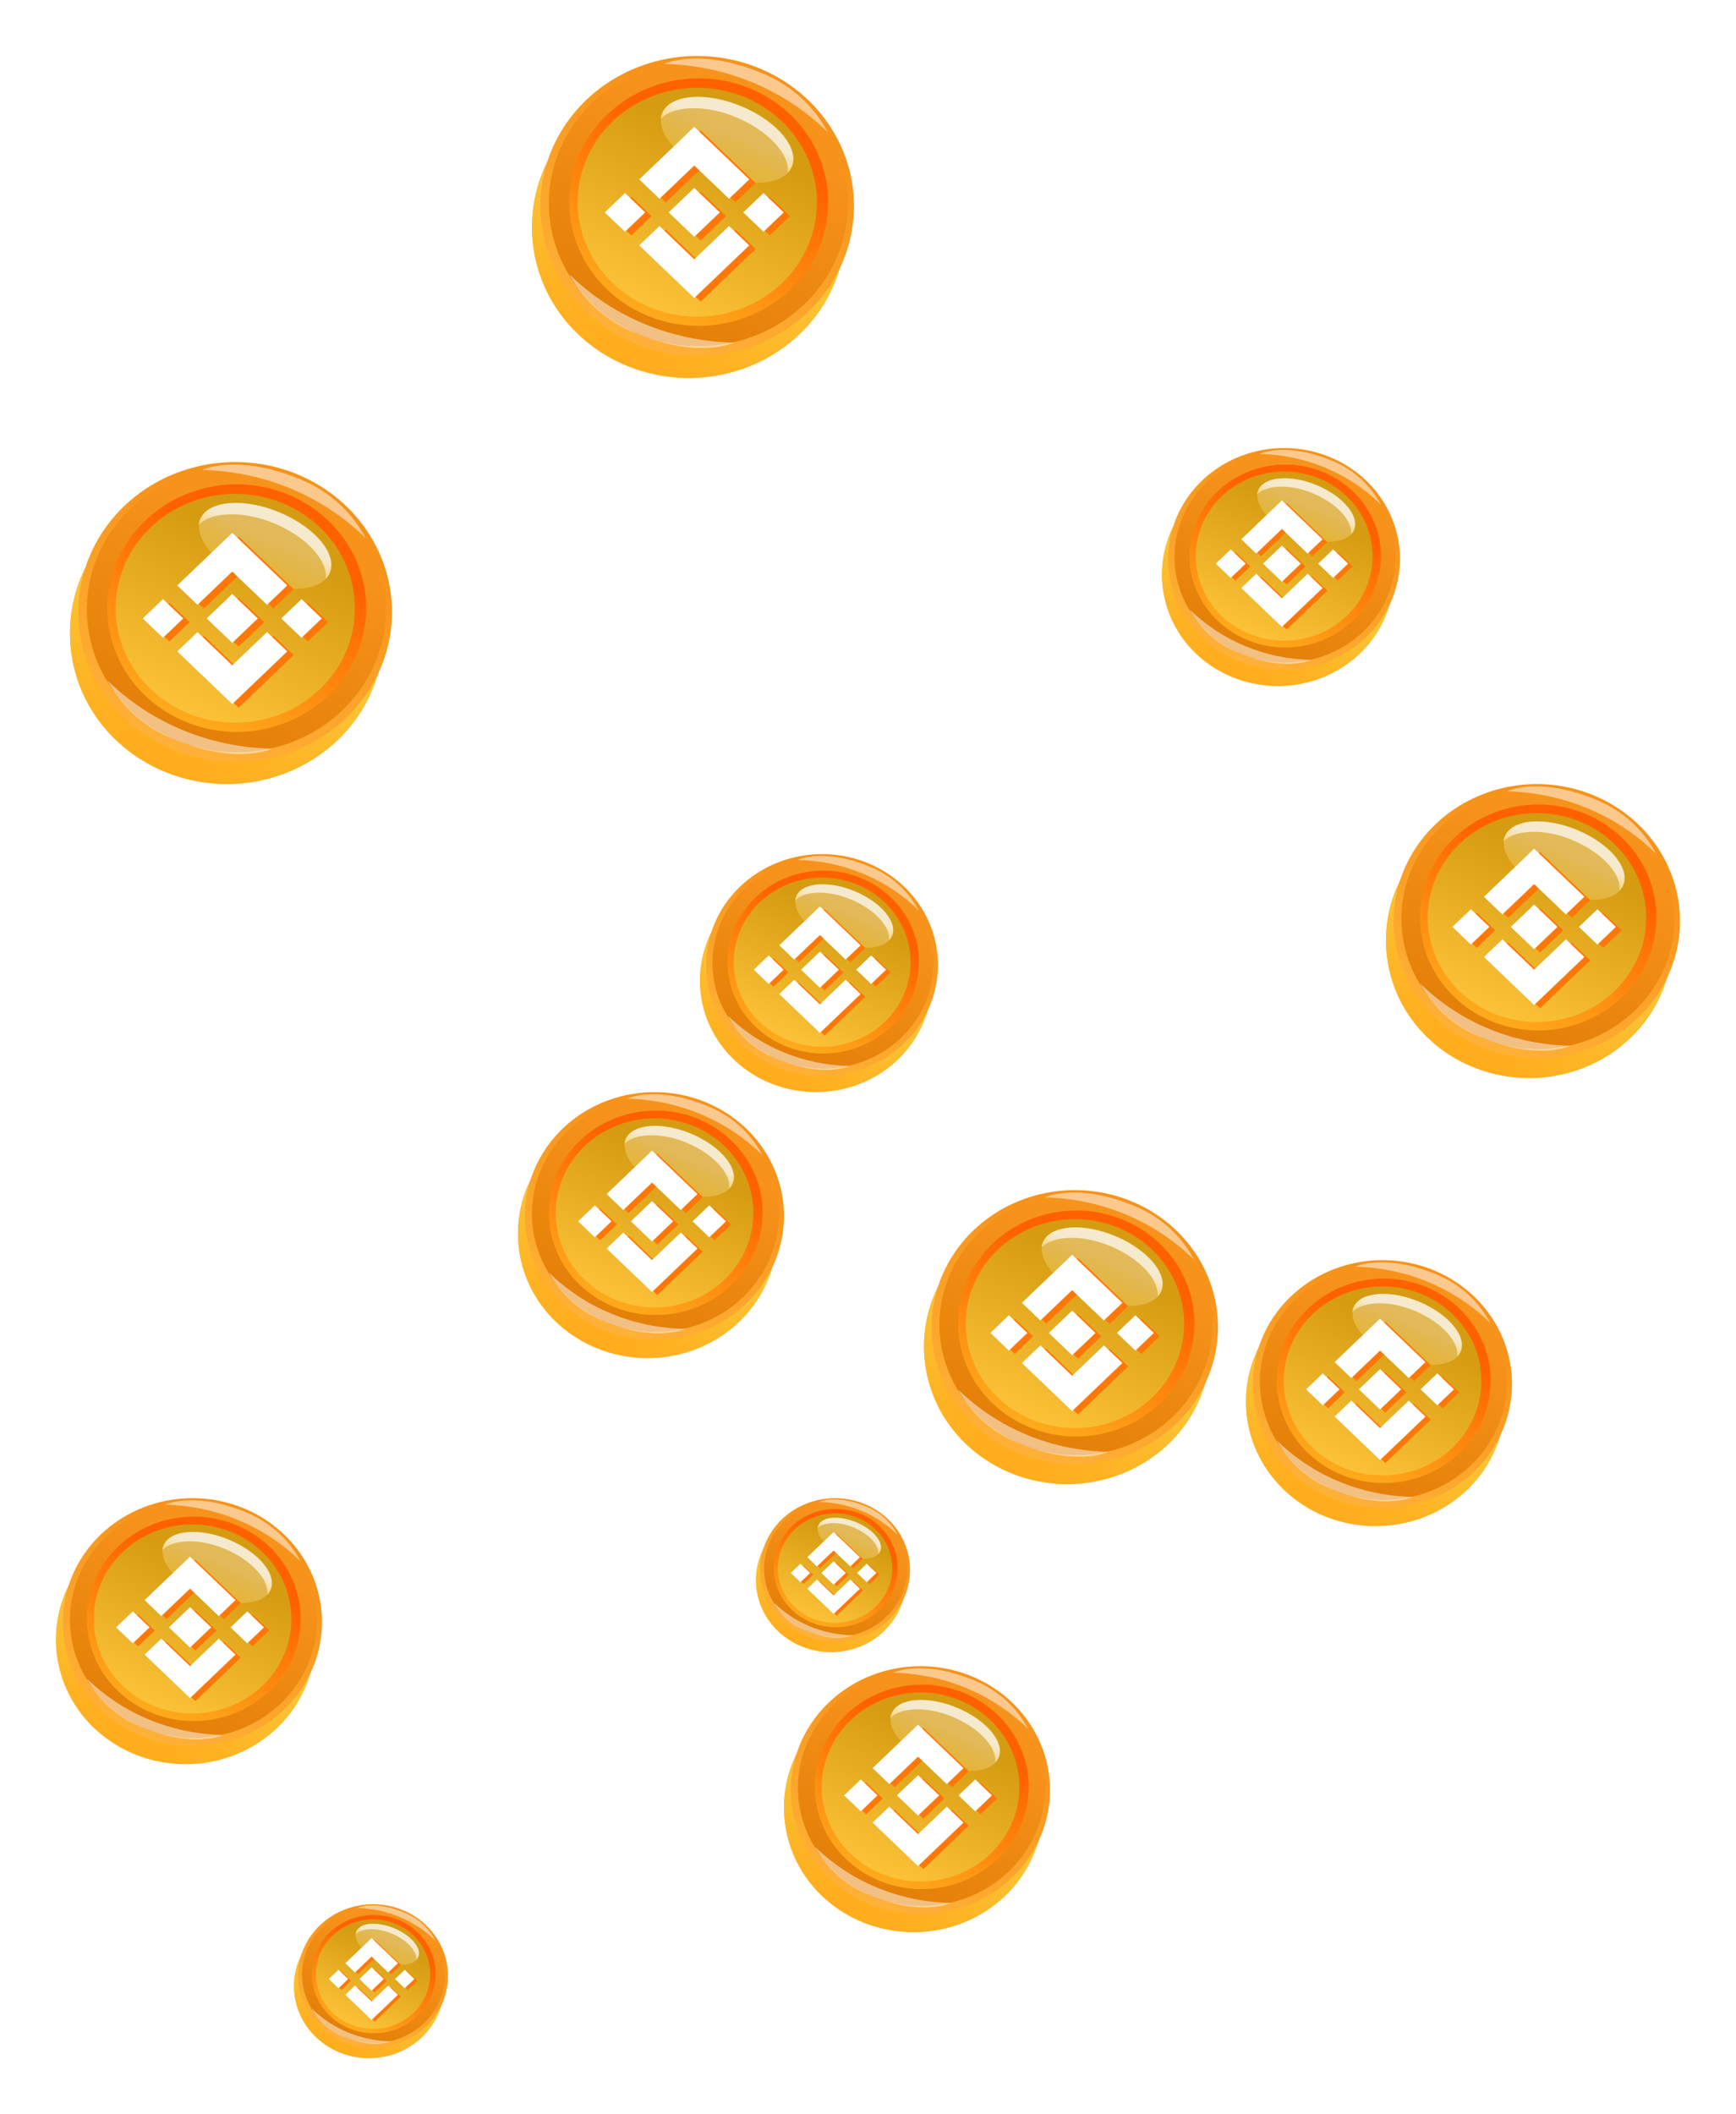 <svg width="124" height="151" viewBox="0 0 124 151" fill="none" xmlns="http://www.w3.org/2000/svg">
<g filter="url(#filter0_d_303_92642)">
<path d="M64.253 110.904C63.822 111.829 63.114 112.612 62.218 113.153C61.322 113.693 60.278 113.968 59.219 113.942C58.16 113.916 57.132 113.59 56.267 113.005C55.401 112.421 54.737 111.604 54.356 110.659C53.977 109.713 53.898 108.681 54.132 107.693C54.365 106.705 54.9 105.805 55.668 105.107C56.436 104.41 57.404 103.945 58.448 103.773C59.492 103.601 60.566 103.729 61.535 104.141C62.178 104.414 62.758 104.806 63.242 105.294C63.727 105.782 64.106 106.356 64.359 106.984C64.611 107.612 64.732 108.281 64.714 108.954C64.695 109.627 64.539 110.289 64.253 110.904Z" fill="#F6AE28"/>
<path style="mix-blend-mode:multiply" d="M64.253 110.96C63.822 111.886 63.114 112.668 62.218 113.209C61.322 113.75 60.278 114.024 59.219 113.998C58.16 113.972 57.132 113.646 56.267 113.062C55.401 112.477 54.737 111.661 54.356 110.715C53.977 109.769 53.898 108.737 54.132 107.749C54.365 106.761 54.9 105.861 55.668 105.164C56.436 104.466 57.404 104.002 58.448 103.83C59.492 103.658 60.566 103.786 61.535 104.197C62.178 104.471 62.758 104.862 63.242 105.35C63.727 105.838 64.106 106.412 64.359 107.04C64.611 107.668 64.732 108.338 64.714 109.01C64.695 109.683 64.539 110.345 64.253 110.96Z" fill="url(#paint0_linear_303_92642)"/>
<path style="mix-blend-mode:multiply" d="M64.075 110.409C63.555 111.628 62.551 112.599 61.283 113.111C60.014 113.623 58.586 113.633 57.309 113.139C56.07 112.565 55.12 111.544 54.668 110.301C54.216 109.057 54.299 107.693 54.899 106.508C55.419 105.289 56.424 104.318 57.692 103.806C58.96 103.294 60.389 103.284 61.665 103.778C62.904 104.352 63.854 105.373 64.306 106.616C64.758 107.86 64.675 109.224 64.075 110.409Z" fill="url(#paint1_linear_303_92642)"/>
<path d="M64.547 110.184C64.12 111.112 63.414 111.899 62.519 112.443C61.624 112.988 60.58 113.266 59.519 113.243C58.458 113.22 57.428 112.896 56.56 112.312C55.693 111.729 55.025 110.912 54.644 109.965C54.262 109.019 54.182 107.985 54.416 106.996C54.649 106.006 55.185 105.105 55.954 104.407C56.724 103.709 57.693 103.244 58.739 103.073C59.785 102.902 60.86 103.032 61.829 103.446C63.121 103.998 64.132 105.017 64.641 106.279C65.15 107.541 65.117 108.945 64.547 110.184Z" fill="url(#paint2_linear_303_92642)"/>
<path style="mix-blend-mode:screen" d="M64.357 110.008C63.949 110.891 63.276 111.638 62.423 112.156C61.571 112.673 60.577 112.937 59.568 112.915C58.558 112.892 57.578 112.585 56.752 112.03C55.925 111.476 55.289 110.7 54.923 109.8C54.558 108.9 54.48 107.917 54.698 106.974C54.917 106.032 55.422 105.173 56.151 104.505C56.881 103.837 57.8 103.391 58.794 103.222C59.789 103.054 60.813 103.171 61.737 103.559C62.353 103.817 62.91 104.189 63.375 104.653C63.84 105.117 64.205 105.664 64.448 106.264C64.691 106.863 64.809 107.502 64.793 108.145C64.778 108.787 64.629 109.421 64.357 110.008Z" fill="url(#paint3_linear_303_92642)"/>
<path d="M63.735 109.708C63.379 110.472 62.795 111.118 62.055 111.564C61.316 112.01 60.455 112.237 59.58 112.215C58.706 112.193 57.858 111.924 57.144 111.441C56.43 110.959 55.882 110.285 55.568 109.504C55.255 108.724 55.191 107.872 55.384 107.056C55.577 106.241 56.019 105.499 56.653 104.923C57.287 104.348 58.086 103.965 58.948 103.824C59.81 103.682 60.696 103.788 61.495 104.129C62.566 104.585 63.403 105.429 63.823 106.475C64.243 107.521 64.212 108.684 63.735 109.708Z" fill="url(#paint4_linear_303_92642)"/>
<path d="M63.381 109.582C63.053 110.288 62.513 110.885 61.829 111.298C61.146 111.711 60.35 111.92 59.542 111.9C58.734 111.88 57.951 111.632 57.29 111.187C56.63 110.741 56.123 110.118 55.833 109.397C55.542 108.676 55.482 107.889 55.66 107.135C55.838 106.381 56.245 105.695 56.831 105.162C57.417 104.63 58.154 104.276 58.951 104.144C59.747 104.012 60.566 104.109 61.305 104.423C61.796 104.631 62.239 104.93 62.609 105.302C62.979 105.674 63.269 106.112 63.462 106.591C63.654 107.07 63.747 107.581 63.733 108.094C63.719 108.608 63.599 109.113 63.381 109.582Z" fill="url(#paint5_linear_303_92642)"/>
<path opacity="0.5" d="M55.279 110.459C55.753 111.345 56.533 112.046 57.487 112.444C59.681 113.377 60.906 112.789 60.906 112.789C58.782 112.751 56.76 111.914 55.279 110.459Z" fill="white"/>
<path opacity="0.3" d="M62.877 106.796C62.582 107.422 61.364 107.516 60.145 106.996C58.927 106.477 58.181 105.55 58.469 104.924C58.757 104.298 59.982 104.21 61.2 104.73C62.418 105.249 63.165 106.17 62.877 106.796Z" fill="url(#paint6_linear_303_92642)"/>
<path opacity="0.7" d="M61.004 105.105C62.091 105.569 62.805 106.358 62.739 106.984C62.788 106.932 62.828 106.873 62.857 106.809C63.152 106.182 62.399 105.256 61.187 104.736C59.975 104.216 58.744 104.304 58.456 104.93C58.423 104.997 58.403 105.069 58.397 105.143C58.829 104.698 59.916 104.642 61.004 105.105Z" fill="url(#paint7_linear_303_92642)"/>
<path opacity="0.5" d="M64.101 105.6C63.638 104.718 62.87 104.017 61.927 103.615C59.733 102.682 58.514 103.271 58.514 103.271C60.624 103.316 62.631 104.152 64.101 105.6Z" fill="white"/>
<path fill-rule="evenodd" clip-rule="evenodd" d="M59.761 106.866L58.573 108.001L57.882 107.34L59.761 105.544L61.64 107.341L60.949 108.001L59.761 106.866ZM57.394 107.807L56.703 108.467L57.394 109.128L58.085 108.467L57.394 107.807ZM59.761 110.069L58.573 108.934L57.881 109.594L57.882 109.594L59.761 111.39L61.64 109.594L61.64 109.594L60.949 108.933L59.761 110.069ZM62.127 107.807L61.436 108.468L62.127 109.128L62.818 108.468L62.127 107.807ZM59.761 107.632L60.633 108.467L60.634 108.467L60.634 108.468L59.761 109.302L58.888 108.468L58.887 108.467L58.888 108.466L59.041 108.32L59.115 108.249L59.761 107.632Z" fill="#FF7708"/>
<path d="M58.355 107.876L59.542 106.74L60.731 107.876L61.422 107.216L59.542 105.419L57.664 107.215L58.355 107.876ZM56.485 108.342L57.176 107.681L57.867 108.342L57.176 109.003L56.485 108.342ZM58.355 108.809L59.542 109.944L60.731 108.808L61.422 109.468L61.422 109.469L59.542 111.265L57.664 109.469L57.663 109.468L58.355 108.809L58.355 108.809ZM61.218 108.342L61.909 107.682L62.6 108.342L61.909 109.003L61.218 108.342Z" fill="white"/>
<path d="M60.415 108.342H60.416L59.542 107.507L58.897 108.124L58.823 108.195L58.67 108.341L58.669 108.342L58.67 108.343L59.542 109.177L60.416 108.343L60.416 108.342L60.415 108.342" fill="white"/>
<path d="M106.709 99.652C105.965 101.251 104.742 102.602 103.194 103.536C101.647 104.47 99.844 104.945 98.014 104.899C96.185 104.854 94.41 104.291 92.915 103.282C91.421 102.272 90.272 100.862 89.616 99.228C88.959 97.595 88.824 95.812 89.227 94.106C89.631 92.399 90.554 90.845 91.881 89.64C93.208 88.435 94.879 87.633 96.683 87.336C98.487 87.039 100.342 87.26 102.014 87.971C103.125 88.443 104.127 89.12 104.964 89.962C105.801 90.805 106.457 91.797 106.893 92.882C107.329 93.966 107.537 95.123 107.505 96.284C107.474 97.446 107.203 98.59 106.709 99.652Z" fill="#F6AE28"/>
<path style="mix-blend-mode:multiply" d="M106.709 99.749C105.965 101.348 104.742 102.7 103.194 103.634C101.647 104.568 99.844 105.042 98.014 104.997C96.185 104.952 94.41 104.389 92.915 103.379C91.421 102.37 90.272 100.959 89.616 99.326C88.959 97.692 88.824 95.91 89.227 94.203C89.631 92.496 90.554 90.942 91.881 89.737C93.208 88.532 94.879 87.731 96.683 87.433C98.487 87.136 100.342 87.357 102.014 88.068C103.125 88.54 104.127 89.217 104.964 90.059C105.801 90.902 106.457 91.894 106.893 92.979C107.329 94.064 107.537 95.22 107.505 96.382C107.474 97.543 107.203 98.688 106.709 99.749Z" fill="url(#paint8_linear_303_92642)"/>
<path style="mix-blend-mode:multiply" d="M106.403 98.798C105.504 100.902 103.769 102.581 101.579 103.465C99.388 104.349 96.92 104.366 94.716 103.513C92.576 102.522 90.935 100.758 90.154 98.61C89.374 96.462 89.517 94.106 90.553 92.059C91.451 89.954 93.186 88.276 95.377 87.392C97.567 86.508 100.035 86.491 102.239 87.344C104.38 88.335 106.02 90.099 106.801 92.247C107.582 94.394 107.438 96.751 106.403 98.798Z" fill="url(#paint9_linear_303_92642)"/>
<path d="M107.217 98.408C106.48 100.012 105.261 101.371 103.715 102.311C102.168 103.252 100.365 103.733 98.533 103.692C96.7 103.652 94.922 103.092 93.423 102.085C91.924 101.077 90.771 99.666 90.112 98.031C89.452 96.396 89.315 94.611 89.718 92.902C90.121 91.192 91.046 89.636 92.375 88.43C93.705 87.224 95.379 86.422 97.185 86.127C98.992 85.831 100.849 86.055 102.523 86.77C104.754 87.724 106.5 89.483 107.38 91.664C108.26 93.844 108.201 96.269 107.217 98.408Z" fill="url(#paint10_linear_303_92642)"/>
<path style="mix-blend-mode:screen" d="M106.89 98.105C106.184 99.63 105.022 100.921 103.549 101.814C102.077 102.708 100.36 103.164 98.617 103.125C96.873 103.087 95.181 102.555 93.753 101.598C92.325 100.64 91.226 99.299 90.595 97.745C89.964 96.191 89.828 94.493 90.206 92.865C90.583 91.237 91.457 89.753 92.716 88.599C93.976 87.446 95.564 86.675 97.282 86.384C98.999 86.093 100.768 86.295 102.365 86.965C103.428 87.411 104.389 88.053 105.193 88.855C105.996 89.657 106.626 90.602 107.047 91.637C107.467 92.672 107.67 93.776 107.643 94.886C107.616 95.996 107.36 97.09 106.89 98.105Z" fill="url(#paint11_linear_303_92642)"/>
<path d="M105.815 97.586C105.201 98.906 104.191 100.021 102.914 100.792C101.637 101.563 100.149 101.954 98.639 101.916C97.129 101.879 95.665 101.414 94.431 100.58C93.198 99.747 92.25 98.582 91.709 97.234C91.168 95.886 91.057 94.415 91.39 93.006C91.724 91.598 92.487 90.316 93.582 89.322C94.678 88.328 96.058 87.667 97.546 87.422C99.035 87.178 100.566 87.362 101.946 87.949C103.795 88.737 105.242 90.195 105.968 92.002C106.693 93.809 106.638 95.818 105.815 97.586Z" fill="url(#paint12_linear_303_92642)"/>
<path d="M105.204 97.37C104.636 98.589 103.704 99.62 102.523 100.333C101.343 101.046 99.968 101.408 98.573 101.373C97.177 101.339 95.824 100.91 94.683 100.141C93.543 99.371 92.667 98.295 92.165 97.05C91.664 95.804 91.56 94.445 91.867 93.142C92.174 91.841 92.878 90.655 93.89 89.735C94.901 88.816 96.175 88.204 97.551 87.976C98.927 87.749 100.342 87.916 101.618 88.457C102.465 88.817 103.231 89.333 103.87 89.976C104.509 90.619 105.01 91.376 105.343 92.203C105.676 93.031 105.835 93.913 105.811 94.8C105.787 95.686 105.581 96.56 105.204 97.37Z" fill="url(#paint13_linear_303_92642)"/>
<path opacity="0.5" d="M91.21 98.884C92.028 100.414 93.375 101.625 95.022 102.313C98.812 103.924 100.927 102.908 100.927 102.908C97.26 102.843 93.767 101.397 91.21 98.884Z" fill="white"/>
<path opacity="0.3" d="M104.333 92.557C103.823 93.638 101.719 93.801 99.615 92.903C97.511 92.005 96.221 90.404 96.719 89.323C97.217 88.241 99.332 88.09 101.436 88.987C103.541 89.885 104.83 91.475 104.333 92.557Z" fill="url(#paint14_linear_303_92642)"/>
<path opacity="0.7" d="M101.097 89.636C102.975 90.437 104.208 91.8 104.095 92.881C104.18 92.792 104.249 92.689 104.299 92.578C104.808 91.497 103.507 89.896 101.414 88.998C99.321 88.1 97.194 88.252 96.696 89.334C96.64 89.449 96.605 89.574 96.594 89.701C97.341 88.933 99.219 88.836 101.097 89.636Z" fill="url(#paint15_linear_303_92642)"/>
<path opacity="0.5" d="M106.448 90.491C105.648 88.968 104.321 87.756 102.692 87.062C98.902 85.451 96.798 86.467 96.798 86.467C100.442 86.545 103.908 87.99 106.448 90.491Z" fill="white"/>
<path fill-rule="evenodd" clip-rule="evenodd" d="M98.951 92.677L96.899 94.638L95.706 93.497L98.951 90.395L102.196 93.498L101.003 94.639L98.951 92.677ZM94.863 94.302L93.67 95.444L94.863 96.585L96.057 95.443L94.863 94.302ZM98.951 98.21L96.899 96.249L95.704 97.389L95.706 97.391L98.951 100.492L102.196 97.39L102.197 97.389L101.003 96.249L98.951 98.21ZM103.038 94.303L101.845 95.444L103.038 96.585L104.232 95.444L103.038 94.303ZM98.951 94.001L100.458 95.443L100.459 95.444L100.459 95.444L98.951 96.886L97.444 95.445L97.442 95.443L97.444 95.441L97.708 95.189L97.836 95.066L98.951 94.001Z" fill="#FF7708"/>
<path d="M96.522 94.421L98.573 92.46L100.626 94.422L101.819 93.281L98.573 90.178L95.329 93.28L96.522 94.421ZM93.293 95.227L94.486 94.086L95.68 95.227L94.486 96.368L93.293 95.227ZM96.522 96.033L98.573 97.994L100.626 96.032L101.82 97.172L101.819 97.173L98.573 100.276L95.329 97.174L95.327 97.172L96.522 96.033L96.522 96.033ZM101.467 95.228L102.661 94.087L103.854 95.228L102.661 96.369L101.467 95.228Z" fill="white"/>
<path d="M100.081 95.226H100.081L98.573 93.785L97.459 94.85L97.331 94.972L97.067 95.225L97.064 95.227L97.067 95.229L98.573 96.67L100.081 95.228L100.082 95.227L100.081 95.226" fill="white"/>
<path d="M59.437 16.526C58.537 18.461 57.056 20.098 55.182 21.228C53.309 22.359 51.127 22.933 48.912 22.878C46.697 22.823 44.55 22.142 42.74 20.92C40.93 19.698 39.54 17.991 38.745 16.013C37.951 14.036 37.787 11.878 38.275 9.812C38.763 7.746 39.881 5.865 41.488 4.406C43.094 2.947 45.117 1.977 47.3 1.617C49.484 1.258 51.73 1.525 53.754 2.386C55.098 2.957 56.312 3.776 57.325 4.796C58.339 5.816 59.132 7.017 59.659 8.33C60.187 9.643 60.439 11.043 60.401 12.449C60.363 13.855 60.035 15.241 59.437 16.526Z" fill="#F6AE28"/>
<path style="mix-blend-mode:multiply" d="M59.437 16.644C58.537 18.579 57.056 20.215 55.182 21.346C53.309 22.477 51.127 23.051 48.912 22.996C46.697 22.941 44.55 22.26 42.74 21.038C40.93 19.816 39.54 18.108 38.745 16.131C37.951 14.154 37.787 11.996 38.275 9.93C38.763 7.864 39.881 5.983 41.488 4.524C43.094 3.065 45.117 2.095 47.3 1.735C49.484 1.376 51.73 1.643 53.754 2.504C55.098 3.075 56.312 3.894 57.325 4.914C58.339 5.934 59.132 7.135 59.659 8.448C60.187 9.761 60.439 11.161 60.401 12.567C60.363 13.973 60.035 15.359 59.437 16.644Z" fill="url(#paint16_linear_303_92642)"/>
<path style="mix-blend-mode:multiply" d="M59.066 15.492C57.979 18.04 55.879 20.071 53.227 21.141C50.575 22.211 47.588 22.233 44.92 21.2C42.329 20 40.342 17.865 39.397 15.265C38.452 12.665 38.626 9.813 39.88 7.335C40.967 4.787 43.067 2.755 45.719 1.685C48.371 0.615 51.358 0.594 54.027 1.626C56.617 2.827 58.604 4.962 59.549 7.562C60.494 10.162 60.32 13.014 59.066 15.492Z" fill="url(#paint17_linear_303_92642)"/>
<path d="M60.053 15.02C59.16 16.962 57.684 18.607 55.812 19.745C53.941 20.884 51.757 21.466 49.539 21.417C47.322 21.368 45.169 20.691 43.354 19.471C41.539 18.251 40.144 16.543 39.346 14.564C38.547 12.585 38.382 10.424 38.869 8.355C39.357 6.286 40.477 4.402 42.086 2.941C43.695 1.481 45.722 0.511 47.908 0.153C50.095 -0.204 52.344 0.067 54.369 0.932C57.071 2.087 59.185 4.216 60.25 6.856C61.315 9.495 61.244 12.431 60.053 15.02Z" fill="url(#paint18_linear_303_92642)"/>
<path style="mix-blend-mode:screen" d="M59.657 14.654C58.802 16.5 57.395 18.062 55.612 19.143C53.83 20.225 51.752 20.777 49.641 20.73C47.531 20.684 45.482 20.04 43.754 18.881C42.025 17.722 40.695 16.099 39.931 14.218C39.167 12.336 39.003 10.28 39.46 8.31C39.917 6.339 40.974 4.543 42.499 3.146C44.023 1.75 45.946 0.817 48.025 0.465C50.104 0.113 52.245 0.357 54.178 1.168C55.466 1.708 56.629 2.485 57.602 3.456C58.574 4.426 59.337 5.571 59.846 6.824C60.355 8.077 60.6 9.413 60.568 10.757C60.535 12.101 60.225 13.425 59.657 14.654Z" fill="url(#paint19_linear_303_92642)"/>
<path d="M58.355 14.025C57.612 15.623 56.389 16.973 54.843 17.906C53.297 18.839 51.496 19.313 49.668 19.267C47.84 19.221 46.068 18.659 44.574 17.65C43.081 16.641 41.934 15.231 41.279 13.599C40.624 11.967 40.49 10.186 40.893 8.481C41.297 6.776 42.221 5.224 43.547 4.021C44.873 2.818 46.544 2.018 48.346 1.722C50.148 1.426 52.001 1.648 53.671 2.36C55.91 3.313 57.661 5.078 58.539 7.265C59.418 9.453 59.351 11.884 58.355 14.025Z" fill="url(#paint20_linear_303_92642)"/>
<path d="M57.615 13.764C56.928 15.239 55.799 16.488 54.37 17.35C52.942 18.213 51.278 18.651 49.588 18.61C47.899 18.568 46.261 18.049 44.88 17.117C43.499 16.186 42.439 14.884 41.832 13.376C41.225 11.868 41.099 10.222 41.471 8.646C41.843 7.07 42.695 5.635 43.919 4.522C45.144 3.408 46.686 2.667 48.351 2.392C50.016 2.117 51.73 2.319 53.274 2.975C54.3 3.41 55.227 4.035 56.001 4.813C56.774 5.591 57.38 6.507 57.783 7.509C58.187 8.511 58.379 9.579 58.35 10.652C58.322 11.725 58.072 12.783 57.615 13.764Z" fill="url(#paint21_linear_303_92642)"/>
<path opacity="0.5" d="M40.675 15.597C41.666 17.448 43.297 18.914 45.29 19.747C49.878 21.698 52.439 20.467 52.439 20.467C47.999 20.389 43.771 18.639 40.675 15.597Z" fill="white"/>
<path opacity="0.3" d="M56.56 7.937C55.944 9.246 53.397 9.443 50.85 8.356C48.303 7.269 46.741 5.332 47.344 4.022C47.946 2.713 50.507 2.53 53.055 3.616C55.602 4.703 57.163 6.628 56.56 7.937Z" fill="url(#paint22_linear_303_92642)"/>
<path opacity="0.7" d="M52.644 4.402C54.917 5.371 56.41 7.021 56.273 8.33C56.376 8.222 56.459 8.098 56.519 7.963C57.136 6.654 55.561 4.716 53.027 3.63C50.494 2.543 47.919 2.726 47.316 4.035C47.248 4.176 47.206 4.326 47.193 4.481C48.097 3.551 50.37 3.433 52.644 4.402Z" fill="url(#paint23_linear_303_92642)"/>
<path opacity="0.5" d="M59.121 5.436C58.153 3.592 56.546 2.126 54.574 1.286C49.986 -0.665 47.439 0.566 47.439 0.566C51.851 0.66 56.047 2.409 59.121 5.436Z" fill="white"/>
<path fill-rule="evenodd" clip-rule="evenodd" d="M50.045 8.082L47.562 10.456L46.118 9.075L50.045 5.32L53.974 9.076L52.529 10.457L50.045 8.082ZM45.097 10.05L43.653 11.432L45.097 12.813L46.542 11.431L45.097 10.05ZM50.045 14.781L47.562 12.407L46.116 13.787L46.118 13.788L50.045 17.544L53.974 13.787L53.975 13.787L52.529 12.406L50.045 14.781ZM54.993 10.051L53.548 11.432L54.993 12.813L56.438 11.432L54.993 10.051ZM50.045 9.685L51.87 11.431L51.872 11.432L51.871 11.433L50.045 13.178L48.221 11.434L48.219 11.431L48.221 11.429L48.541 11.123L48.696 10.975L50.045 9.685Z" fill="#FF7708"/>
<path d="M47.106 10.194L49.589 7.821L52.073 10.195L53.518 8.814L49.589 5.058L45.661 8.813L47.106 10.194ZM43.196 11.17L44.641 9.788L46.086 11.169L44.641 12.551L43.196 11.17ZM47.106 12.145L49.589 14.519L52.073 12.144L53.519 13.525L53.518 13.525L49.589 17.282L45.661 13.526L45.659 13.524L47.106 12.145L47.106 12.145ZM53.092 11.17L54.537 9.789L55.981 11.17L54.537 12.552L53.092 11.17Z" fill="white"/>
<path d="M51.413 11.169H51.414L49.589 9.424L48.239 10.713L48.084 10.861L47.765 11.167L47.762 11.169L47.765 11.172L49.589 12.916L51.414 11.171L51.415 11.17L51.413 11.169" fill="white"/>
<path d="M118.573 67.089C117.751 68.856 116.399 70.35 114.688 71.382C112.978 72.415 110.986 72.939 108.963 72.889C106.941 72.839 104.98 72.217 103.328 71.101C101.675 69.985 100.406 68.426 99.681 66.621C98.955 64.816 98.806 62.845 99.251 60.959C99.697 59.072 100.718 57.355 102.185 56.023C103.651 54.691 105.498 53.805 107.492 53.477C109.485 53.148 111.536 53.392 113.384 54.178C114.612 54.7 115.72 55.448 116.645 56.379C117.57 57.311 118.294 58.407 118.776 59.606C119.258 60.805 119.488 62.083 119.453 63.367C119.418 64.651 119.119 65.916 118.573 67.089Z" fill="#F6AE28"/>
<path style="mix-blend-mode:multiply" d="M118.573 67.197C117.751 68.964 116.399 70.458 114.688 71.49C112.978 72.522 110.986 73.047 108.963 72.997C106.941 72.947 104.98 72.324 103.328 71.209C101.675 70.093 100.406 68.534 99.681 66.729C98.955 64.923 98.806 62.953 99.251 61.067C99.697 59.18 100.718 57.462 102.185 56.131C103.651 54.799 105.498 53.913 107.492 53.584C109.485 53.256 111.536 53.5 113.384 54.286C114.612 54.808 115.72 55.556 116.645 56.487C117.57 57.418 118.294 58.515 118.776 59.714C119.258 60.913 119.488 62.191 119.453 63.474C119.418 64.758 119.119 66.023 118.573 67.197Z" fill="url(#paint24_linear_303_92642)"/>
<path style="mix-blend-mode:multiply" d="M118.235 66.145C117.242 68.471 115.324 70.326 112.903 71.303C110.482 72.28 107.754 72.299 105.318 71.357C102.952 70.261 101.139 68.312 100.276 65.938C99.413 63.564 99.572 60.959 100.716 58.697C101.709 56.371 103.627 54.516 106.048 53.539C108.469 52.562 111.197 52.542 113.633 53.485C115.999 54.581 117.812 56.53 118.675 58.904C119.538 61.278 119.38 63.882 118.235 66.145Z" fill="url(#paint25_linear_303_92642)"/>
<path d="M119.135 65.714C118.32 67.487 116.972 68.989 115.263 70.028C113.555 71.068 111.561 71.599 109.536 71.555C107.511 71.51 105.545 70.892 103.888 69.778C102.231 68.664 100.958 67.104 100.229 65.297C99.5 63.491 99.348 61.517 99.794 59.628C100.239 57.739 101.261 56.019 102.731 54.686C104.2 53.353 106.05 52.467 108.047 52.14C110.044 51.813 112.097 52.061 113.946 52.851C116.413 53.905 118.343 55.85 119.315 58.26C120.287 60.67 120.222 63.35 119.135 65.714Z" fill="url(#paint26_linear_303_92642)"/>
<path style="mix-blend-mode:screen" d="M118.773 65.379C117.993 67.065 116.708 68.491 115.081 69.479C113.453 70.466 111.556 70.97 109.629 70.928C107.702 70.885 105.831 70.298 104.253 69.239C102.675 68.181 101.461 66.699 100.763 64.981C100.065 63.264 99.915 61.386 100.333 59.587C100.75 57.788 101.715 56.148 103.107 54.873C104.499 53.598 106.255 52.746 108.153 52.424C110.051 52.103 112.006 52.326 113.772 53.066C114.947 53.559 116.009 54.269 116.897 55.155C117.785 56.041 118.481 57.086 118.946 58.23C119.411 59.374 119.635 60.595 119.605 61.821C119.575 63.048 119.293 64.257 118.773 65.379Z" fill="url(#paint27_linear_303_92642)"/>
<path d="M117.585 64.806C116.906 66.264 115.79 67.497 114.379 68.349C112.967 69.201 111.323 69.633 109.654 69.592C107.985 69.55 106.366 69.036 105.003 68.115C103.639 67.194 102.592 65.907 101.994 64.417C101.396 62.927 101.273 61.3 101.642 59.744C102.01 58.187 102.854 56.77 104.065 55.671C105.276 54.573 106.801 53.842 108.446 53.572C110.091 53.302 111.784 53.505 113.309 54.154C115.353 55.025 116.952 56.636 117.754 58.634C118.555 60.631 118.495 62.851 117.585 64.806Z" fill="url(#paint28_linear_303_92642)"/>
<path d="M116.91 64.567C116.282 65.914 115.251 67.054 113.947 67.842C112.642 68.629 111.123 69.029 109.581 68.992C108.038 68.954 106.542 68.48 105.282 67.629C104.021 66.778 103.053 65.59 102.499 64.213C101.945 62.836 101.83 61.333 102.169 59.894C102.508 58.455 103.286 57.145 104.404 56.129C105.523 55.112 106.931 54.435 108.451 54.184C109.971 53.933 111.536 54.118 112.946 54.716C113.883 55.114 114.729 55.684 115.435 56.395C116.142 57.105 116.695 57.941 117.063 58.856C117.431 59.771 117.607 60.746 117.581 61.726C117.554 62.706 117.326 63.671 116.91 64.567Z" fill="url(#paint29_linear_303_92642)"/>
<path opacity="0.5" d="M101.442 66.24C102.347 67.931 103.836 69.27 105.656 70.03C109.845 71.811 112.183 70.687 112.183 70.687C108.13 70.616 104.269 69.018 101.442 66.24Z" fill="white"/>
<path opacity="0.3" d="M115.947 59.247C115.384 60.442 113.058 60.622 110.732 59.63C108.407 58.637 106.981 56.868 107.531 55.673C108.082 54.477 110.42 54.31 112.746 55.302C115.071 56.294 116.497 58.051 115.947 59.247Z" fill="url(#paint30_linear_303_92642)"/>
<path opacity="0.7" d="M112.37 56.019C114.446 56.904 115.809 58.41 115.684 59.605C115.778 59.507 115.854 59.394 115.909 59.271C116.472 58.075 115.034 56.306 112.721 55.314C110.407 54.322 108.057 54.489 107.506 55.684C107.444 55.812 107.406 55.95 107.394 56.091C108.219 55.242 110.295 55.135 112.37 56.019Z" fill="url(#paint31_linear_303_92642)"/>
<path opacity="0.5" d="M118.284 56.964C117.4 55.28 115.933 53.941 114.133 53.174C109.944 51.393 107.618 52.517 107.618 52.517C111.647 52.602 115.478 54.2 118.284 56.964Z" fill="white"/>
<path fill-rule="evenodd" clip-rule="evenodd" d="M109.998 59.38L107.731 61.547L106.412 60.286L109.998 56.857L113.585 60.287L112.266 61.548L109.998 59.38ZM105.48 61.176L104.161 62.438L105.48 63.699L106.799 62.437L105.48 61.176ZM109.998 65.496L107.731 63.328L106.41 64.588L106.412 64.589L109.998 68.018L113.585 64.588L113.586 64.588L112.266 63.327L109.998 65.496ZM114.516 61.177L113.197 62.438L114.516 63.699L115.835 62.438L114.516 61.177ZM109.998 60.843L111.664 62.437L111.666 62.438L111.665 62.438L109.998 64.032L108.333 62.44L108.33 62.437L108.333 62.435L108.625 62.156L108.766 62.021L109.998 60.843Z" fill="#FF7708"/>
<path d="M107.314 61.308L109.581 59.141L111.849 61.309L113.168 60.048L109.581 56.618L105.995 60.047L107.314 61.308ZM103.744 62.199L105.063 60.937L106.382 62.198L105.063 63.459L103.744 62.199ZM107.314 63.089L109.581 65.257L111.849 63.088L113.169 64.349L113.168 64.349L109.581 67.779L105.995 64.35L105.993 64.349L107.314 63.089L107.314 63.089ZM112.78 62.199L114.099 60.938L115.418 62.199L114.099 63.46L112.78 62.199Z" fill="white"/>
<path d="M111.247 62.198H111.248L109.581 60.604L108.349 61.782L108.208 61.917L107.916 62.196L107.913 62.198L107.916 62.2L109.581 63.793L111.248 62.199L111.249 62.198L111.247 62.198" fill="white"/>
<path d="M98.845 40.215C98.179 41.645 97.085 42.855 95.7 43.691C94.315 44.526 92.703 44.951 91.066 44.91C89.429 44.87 87.841 44.366 86.503 43.463C85.166 42.559 84.138 41.297 83.551 39.836C82.964 38.375 82.843 36.779 83.204 35.252C83.564 33.725 84.391 32.335 85.578 31.257C86.765 30.178 88.26 29.461 89.874 29.195C91.488 28.93 93.148 29.127 94.644 29.763C95.638 30.186 96.535 30.791 97.284 31.545C98.033 32.299 98.619 33.187 99.009 34.157C99.399 35.128 99.585 36.162 99.557 37.202C99.529 38.241 99.287 39.265 98.845 40.215Z" fill="#F6AE28"/>
<path style="mix-blend-mode:multiply" d="M98.845 40.302C98.179 41.732 97.085 42.942 95.7 43.778C94.315 44.613 92.703 45.038 91.066 44.997C89.429 44.957 87.841 44.453 86.503 43.55C85.166 42.647 84.138 41.385 83.551 39.923C82.964 38.462 82.843 36.867 83.204 35.34C83.564 33.812 84.391 32.422 85.578 31.344C86.765 30.266 88.26 29.548 89.874 29.283C91.488 29.017 93.148 29.214 94.644 29.85C95.638 30.273 96.535 30.878 97.284 31.632C98.033 32.386 98.619 33.274 99.009 34.244C99.399 35.215 99.585 36.249 99.557 37.289C99.529 38.328 99.287 39.352 98.845 40.302Z" fill="url(#paint32_linear_303_92642)"/>
<path style="mix-blend-mode:multiply" d="M98.571 39.45C97.767 41.334 96.215 42.835 94.255 43.626C92.295 44.417 90.087 44.433 88.115 43.67C86.2 42.782 84.731 41.205 84.033 39.283C83.334 37.361 83.463 35.253 84.389 33.421C85.193 31.538 86.746 30.037 88.706 29.246C90.666 28.455 92.874 28.439 94.846 29.202C96.761 30.089 98.229 31.667 98.927 33.589C99.626 35.511 99.498 37.619 98.571 39.45Z" fill="url(#paint33_linear_303_92642)"/>
<path d="M99.3 39.102C98.64 40.537 97.549 41.753 96.166 42.594C94.782 43.436 93.168 43.866 91.529 43.83C89.89 43.794 88.299 43.293 86.957 42.391C85.616 41.49 84.585 40.227 83.995 38.765C83.404 37.302 83.282 35.705 83.643 34.175C84.003 32.646 84.831 31.253 86.02 30.174C87.21 29.095 88.707 28.378 90.324 28.113C91.94 27.849 93.602 28.049 95.099 28.689C97.096 29.542 98.658 31.116 99.445 33.067C100.232 35.018 100.18 37.188 99.3 39.102Z" fill="url(#paint34_linear_303_92642)"/>
<path style="mix-blend-mode:screen" d="M99.007 38.831C98.375 40.195 97.335 41.35 96.018 42.149C94.7 42.949 93.165 43.357 91.605 43.322C90.044 43.288 88.53 42.812 87.253 41.956C85.975 41.099 84.992 39.899 84.427 38.509C83.862 37.118 83.741 35.599 84.079 34.142C84.417 32.686 85.198 31.358 86.325 30.326C87.452 29.293 88.873 28.604 90.41 28.343C91.946 28.083 93.529 28.264 94.958 28.863C95.91 29.262 96.769 29.837 97.488 30.554C98.207 31.272 98.771 32.118 99.147 33.044C99.523 33.97 99.704 34.958 99.68 35.951C99.656 36.944 99.427 37.923 99.007 38.831Z" fill="url(#paint35_linear_303_92642)"/>
<path d="M98.045 38.367C97.496 39.547 96.592 40.545 95.449 41.235C94.306 41.925 92.975 42.275 91.624 42.241C90.273 42.207 88.963 41.791 87.859 41.045C86.756 40.3 85.908 39.258 85.424 38.052C84.939 36.845 84.84 35.529 85.139 34.269C85.437 33.008 86.12 31.861 87.1 30.972C88.08 30.083 89.315 29.491 90.647 29.273C91.979 29.054 93.349 29.218 94.583 29.744C96.238 30.449 97.532 31.753 98.181 33.37C98.831 34.987 98.781 36.784 98.045 38.367Z" fill="url(#paint36_linear_303_92642)"/>
<path d="M97.498 38.173C96.99 39.264 96.156 40.187 95.1 40.824C94.044 41.462 92.814 41.786 91.565 41.755C90.317 41.724 89.105 41.341 88.085 40.652C87.064 39.964 86.281 39.001 85.832 37.887C85.384 36.772 85.291 35.556 85.566 34.391C85.84 33.226 86.47 32.165 87.375 31.342C88.28 30.519 89.42 29.971 90.651 29.768C91.882 29.564 93.148 29.715 94.289 30.199C95.048 30.521 95.733 30.982 96.305 31.557C96.877 32.132 97.324 32.81 97.622 33.55C97.92 34.291 98.063 35.08 98.041 35.873C98.02 36.667 97.835 37.448 97.498 38.173Z" fill="url(#paint37_linear_303_92642)"/>
<path opacity="0.5" d="M84.977 39.528C85.71 40.896 86.915 41.98 88.388 42.596C91.779 44.038 93.672 43.128 93.672 43.128C90.391 43.071 87.266 41.777 84.977 39.528Z" fill="white"/>
<path opacity="0.3" d="M96.719 33.867C96.263 34.834 94.38 34.98 92.498 34.176C90.615 33.373 89.461 31.941 89.906 30.973C90.352 30.005 92.245 29.87 94.127 30.673C96.01 31.476 97.164 32.899 96.719 33.867Z" fill="url(#paint38_linear_303_92642)"/>
<path opacity="0.7" d="M93.824 31.254C95.504 31.97 96.607 33.189 96.506 34.157C96.582 34.077 96.644 33.985 96.688 33.886C97.144 32.918 95.98 31.486 94.107 30.683C92.234 29.88 90.331 30.015 89.886 30.983C89.836 31.086 89.805 31.198 89.795 31.312C90.463 30.625 92.143 30.538 93.824 31.254Z" fill="url(#paint39_linear_303_92642)"/>
<path opacity="0.5" d="M98.611 32.018C97.895 30.655 96.708 29.571 95.251 28.951C91.86 27.509 89.977 28.418 89.977 28.418C93.238 28.488 96.339 29.781 98.611 32.018Z" fill="white"/>
<path fill-rule="evenodd" clip-rule="evenodd" d="M91.903 33.974L90.068 35.729L89 34.708L91.903 31.932L94.807 34.708L93.739 35.729L91.903 33.974ZM88.246 35.428L87.178 36.45L88.246 37.47L89.314 36.449L88.246 35.428ZM91.903 38.925L90.068 37.17L88.999 38.19L89 38.191L91.903 40.967L94.807 38.191L94.808 38.19L93.739 37.17L91.903 38.925ZM95.56 35.429L94.492 36.45L95.56 37.471L96.628 36.45L95.56 35.429ZM91.903 35.159L93.252 36.449L93.253 36.45L93.252 36.45L91.903 37.74L90.555 36.451L90.553 36.449L90.555 36.447L90.791 36.222L90.906 36.112L91.903 35.159Z" fill="#FF7708"/>
<path d="M89.73 35.535L91.566 33.78L93.402 35.536L94.47 34.515L91.566 31.738L88.663 34.514L89.73 35.535ZM86.841 36.256L87.909 35.235L88.976 36.256L87.908 37.277L86.841 36.256ZM89.73 36.977L91.566 38.731L93.402 36.976L94.47 37.996L94.47 37.997L91.566 40.773L88.663 37.998L88.661 37.996L89.731 36.977L89.73 36.977ZM94.155 36.256L95.223 35.235L96.291 36.256L95.223 37.277L94.155 36.256Z" fill="white"/>
<path d="M92.914 36.255H92.915L91.566 34.965L90.568 35.918L90.454 36.028L90.218 36.254L90.216 36.256L90.218 36.258L91.566 37.547L92.915 36.257L92.916 36.256L92.914 36.255" fill="white"/>
<path d="M54.709 87.652C53.965 89.251 52.742 90.602 51.194 91.536C49.647 92.47 47.844 92.945 46.014 92.899C44.185 92.854 42.41 92.291 40.916 91.282C39.421 90.272 38.272 88.862 37.616 87.228C36.959 85.595 36.824 83.812 37.227 82.106C37.631 80.399 38.554 78.845 39.881 77.64C41.208 76.435 42.879 75.633 44.683 75.336C46.486 75.039 48.342 75.26 50.014 75.971C51.125 76.443 52.127 77.12 52.964 77.962C53.801 78.805 54.457 79.797 54.893 80.882C55.328 81.966 55.537 83.123 55.505 84.284C55.474 85.446 55.203 86.59 54.709 87.652Z" fill="#F6AE28"/>
<path style="mix-blend-mode:multiply" d="M54.709 87.749C53.965 89.348 52.742 90.7 51.194 91.634C49.647 92.568 47.844 93.042 46.014 92.997C44.185 92.951 42.41 92.389 40.916 91.379C39.421 90.37 38.272 88.959 37.616 87.326C36.959 85.692 36.824 83.91 37.227 82.203C37.631 80.496 38.554 78.942 39.881 77.737C41.208 76.532 42.879 75.731 44.683 75.433C46.486 75.136 48.342 75.357 50.014 76.068C51.125 76.54 52.127 77.217 52.964 78.059C53.801 78.902 54.457 79.894 54.893 80.979C55.328 82.064 55.537 83.22 55.505 84.382C55.474 85.543 55.203 86.688 54.709 87.749Z" fill="url(#paint40_linear_303_92642)"/>
<path style="mix-blend-mode:multiply" d="M54.403 86.798C53.504 88.902 51.77 90.581 49.579 91.465C47.388 92.349 44.92 92.366 42.716 91.513C40.576 90.522 38.935 88.758 38.154 86.61C37.374 84.462 37.517 82.106 38.553 80.059C39.451 77.954 41.186 76.276 43.377 75.392C45.567 74.508 48.035 74.491 50.239 75.344C52.38 76.335 54.02 78.099 54.801 80.247C55.582 82.394 55.438 84.751 54.403 86.798Z" fill="url(#paint41_linear_303_92642)"/>
<path d="M55.218 86.408C54.48 88.012 53.261 89.371 51.715 90.311C50.168 91.252 48.365 91.733 46.533 91.692C44.7 91.652 42.922 91.092 41.423 90.085C39.923 89.077 38.771 87.666 38.112 86.031C37.452 84.396 37.315 82.611 37.718 80.902C38.121 79.192 39.046 77.636 40.375 76.43C41.705 75.224 43.379 74.422 45.185 74.127C46.992 73.831 48.849 74.055 50.523 74.77C52.754 75.724 54.501 77.483 55.38 79.664C56.26 81.844 56.201 84.269 55.218 86.408Z" fill="url(#paint42_linear_303_92642)"/>
<path style="mix-blend-mode:screen" d="M54.89 86.105C54.184 87.63 53.022 88.921 51.549 89.814C50.077 90.707 48.36 91.164 46.617 91.125C44.873 91.087 43.181 90.555 41.753 89.597C40.325 88.64 39.226 87.299 38.595 85.745C37.964 84.191 37.828 82.493 38.206 80.865C38.583 79.237 39.457 77.753 40.716 76.599C41.976 75.446 43.564 74.675 45.282 74.384C46.999 74.093 48.768 74.295 50.365 74.965C51.428 75.411 52.389 76.053 53.193 76.855C53.996 77.657 54.626 78.602 55.047 79.637C55.467 80.672 55.67 81.776 55.643 82.886C55.616 83.996 55.36 85.09 54.89 86.105Z" fill="url(#paint43_linear_303_92642)"/>
<path d="M53.815 85.586C53.201 86.906 52.191 88.021 50.914 88.792C49.637 89.563 48.149 89.954 46.639 89.916C45.129 89.879 43.665 89.414 42.431 88.58C41.198 87.747 40.25 86.582 39.709 85.234C39.168 83.886 39.057 82.415 39.39 81.006C39.724 79.598 40.487 78.316 41.583 77.322C42.678 76.328 44.058 75.667 45.547 75.422C47.035 75.178 48.566 75.362 49.946 75.949C51.795 76.737 53.242 78.195 53.968 80.002C54.693 81.809 54.638 83.818 53.815 85.586Z" fill="url(#paint44_linear_303_92642)"/>
<path d="M53.204 85.37C52.636 86.589 51.704 87.62 50.523 88.333C49.343 89.046 47.968 89.408 46.573 89.373C45.177 89.339 43.824 88.91 42.683 88.141C41.543 87.371 40.667 86.295 40.165 85.05C39.664 83.804 39.56 82.445 39.867 81.142C40.174 79.841 40.878 78.655 41.89 77.735C42.901 76.816 44.175 76.204 45.551 75.976C46.926 75.749 48.342 75.916 49.618 76.457C50.465 76.817 51.231 77.333 51.87 77.976C52.509 78.619 53.01 79.376 53.343 80.203C53.676 81.031 53.835 81.913 53.811 82.8C53.787 83.686 53.581 84.56 53.204 85.37Z" fill="url(#paint45_linear_303_92642)"/>
<path opacity="0.5" d="M39.209 86.884C40.028 88.413 41.375 89.625 43.022 90.313C46.812 91.924 48.928 90.908 48.928 90.908C45.26 90.844 41.767 89.397 39.209 86.884Z" fill="white"/>
<path opacity="0.3" d="M52.333 80.557C51.824 81.638 49.719 81.801 47.615 80.903C45.511 80.005 44.221 78.404 44.719 77.323C45.217 76.241 47.332 76.09 49.436 76.987C51.541 77.885 52.83 79.475 52.333 80.557Z" fill="url(#paint46_linear_303_92642)"/>
<path opacity="0.7" d="M49.097 77.636C50.975 78.437 52.208 79.8 52.095 80.881C52.18 80.792 52.249 80.689 52.299 80.578C52.808 79.497 51.507 77.896 49.414 76.998C47.321 76.1 45.194 76.252 44.696 77.334C44.64 77.449 44.605 77.574 44.594 77.701C45.341 76.933 47.219 76.836 49.097 77.636Z" fill="url(#paint47_linear_303_92642)"/>
<path opacity="0.5" d="M54.448 78.491C53.648 76.968 52.321 75.756 50.692 75.062C46.902 73.451 44.798 74.467 44.798 74.467C48.442 74.545 51.908 75.99 54.448 78.491Z" fill="white"/>
<path fill-rule="evenodd" clip-rule="evenodd" d="M46.951 80.677L44.899 82.638L43.706 81.497L46.951 78.395L50.196 81.498L49.003 82.639L46.951 80.677ZM42.863 82.302L41.67 83.444L42.863 84.585L44.057 83.443L42.863 82.302ZM46.951 86.21L44.899 84.249L43.704 85.389L43.706 85.391L46.951 88.493L50.196 85.39L50.197 85.389L49.003 84.249L46.951 86.21ZM51.038 82.303L49.845 83.444L51.038 84.585L52.232 83.444L51.038 82.303ZM46.951 82.001L48.458 83.443L48.459 83.444L48.459 83.444L46.951 84.886L45.444 83.445L45.442 83.443L45.444 83.441L45.708 83.189L45.836 83.066L46.951 82.001Z" fill="#FF7708"/>
<path d="M44.522 82.421L46.573 80.46L48.626 82.422L49.819 81.281L46.573 78.178L43.329 81.28L44.522 82.421ZM41.292 83.227L42.486 82.086L43.679 83.227L42.486 84.368L41.292 83.227ZM44.522 84.033L46.573 85.994L48.626 84.032L49.82 85.172L49.819 85.173L46.573 88.276L43.329 85.174L43.327 85.172L44.522 84.033L44.522 84.033ZM49.467 83.228L50.661 82.087L51.854 83.228L50.661 84.369L49.467 83.228Z" fill="white"/>
<path d="M48.081 83.226H48.081L46.573 81.785L45.459 82.85L45.331 82.972L45.067 83.225L45.065 83.227L45.067 83.229L46.573 84.67L48.081 83.228L48.082 83.227L48.081 83.226" fill="white"/>
<path d="M31.253 139.904C30.822 140.829 30.114 141.612 29.218 142.153C28.322 142.693 27.278 142.968 26.219 142.942C25.16 142.916 24.132 142.59 23.267 142.005C22.401 141.421 21.737 140.604 21.357 139.659C20.977 138.713 20.898 137.681 21.132 136.693C21.365 135.705 21.9 134.805 22.668 134.107C23.436 133.41 24.404 132.945 25.448 132.773C26.492 132.601 27.566 132.729 28.535 133.141C29.177 133.414 29.758 133.806 30.242 134.294C30.727 134.782 31.106 135.356 31.359 135.984C31.611 136.612 31.732 137.281 31.714 137.954C31.695 138.627 31.539 139.289 31.253 139.904Z" fill="#F6AE28"/>
<path style="mix-blend-mode:multiply" d="M31.253 139.96C30.822 140.886 30.114 141.668 29.218 142.209C28.322 142.75 27.278 143.024 26.219 142.998C25.16 142.972 24.132 142.646 23.267 142.062C22.401 141.477 21.737 140.661 21.357 139.715C20.977 138.769 20.898 137.737 21.132 136.749C21.365 135.761 21.9 134.861 22.668 134.164C23.436 133.466 24.404 133.002 25.448 132.83C26.492 132.658 27.566 132.786 28.535 133.197C29.177 133.471 29.758 133.862 30.242 134.35C30.727 134.838 31.106 135.412 31.359 136.04C31.611 136.668 31.732 137.338 31.714 138.01C31.695 138.683 31.539 139.345 31.253 139.96Z" fill="url(#paint48_linear_303_92642)"/>
<path style="mix-blend-mode:multiply" d="M31.075 139.409C30.555 140.628 29.551 141.599 28.283 142.111C27.014 142.623 25.585 142.633 24.309 142.139C23.07 141.565 22.12 140.544 21.668 139.301C21.216 138.057 21.299 136.693 21.899 135.508C22.419 134.289 23.424 133.318 24.692 132.806C25.96 132.294 27.389 132.284 28.665 132.778C29.904 133.352 30.854 134.373 31.306 135.616C31.758 136.86 31.675 138.224 31.075 139.409Z" fill="url(#paint49_linear_303_92642)"/>
<path d="M31.547 139.184C31.12 140.112 30.414 140.899 29.519 141.443C28.624 141.988 27.58 142.266 26.519 142.243C25.458 142.22 24.428 141.896 23.561 141.312C22.693 140.729 22.025 139.912 21.644 138.965C21.262 138.019 21.183 136.985 21.416 135.996C21.649 135.006 22.185 134.105 22.954 133.407C23.724 132.709 24.693 132.244 25.739 132.073C26.785 131.902 27.86 132.032 28.829 132.446C30.121 132.998 31.132 134.017 31.641 135.279C32.15 136.541 32.117 137.945 31.547 139.184Z" fill="url(#paint50_linear_303_92642)"/>
<path style="mix-blend-mode:screen" d="M31.357 139.008C30.949 139.891 30.276 140.638 29.423 141.156C28.571 141.673 27.577 141.937 26.568 141.915C25.558 141.892 24.578 141.585 23.752 141.03C22.925 140.476 22.289 139.7 21.923 138.8C21.558 137.9 21.48 136.917 21.698 135.974C21.917 135.032 22.422 134.173 23.151 133.505C23.881 132.837 24.8 132.391 25.794 132.222C26.789 132.054 27.813 132.171 28.738 132.559C29.353 132.817 29.91 133.189 30.375 133.653C30.84 134.117 31.205 134.664 31.448 135.264C31.691 135.863 31.809 136.502 31.793 137.145C31.778 137.787 31.63 138.421 31.357 139.008Z" fill="url(#paint51_linear_303_92642)"/>
<path d="M30.735 138.708C30.379 139.472 29.795 140.118 29.055 140.564C28.316 141.01 27.455 141.237 26.58 141.215C25.706 141.193 24.858 140.924 24.144 140.441C23.43 139.959 22.882 139.285 22.568 138.504C22.255 137.724 22.191 136.872 22.384 136.056C22.577 135.241 23.018 134.499 23.653 133.923C24.287 133.348 25.086 132.965 25.948 132.824C26.81 132.682 27.696 132.788 28.495 133.129C29.566 133.585 30.403 134.429 30.823 135.475C31.243 136.521 31.212 137.684 30.735 138.708Z" fill="url(#paint52_linear_303_92642)"/>
<path d="M30.381 138.582C30.053 139.288 29.513 139.885 28.829 140.298C28.146 140.711 27.35 140.92 26.542 140.9C25.734 140.88 24.951 140.632 24.29 140.187C23.63 139.741 23.123 139.118 22.833 138.397C22.542 137.676 22.482 136.889 22.66 136.135C22.838 135.381 23.245 134.695 23.831 134.162C24.417 133.63 25.154 133.276 25.951 133.144C26.747 133.012 27.566 133.109 28.305 133.423C28.796 133.631 29.239 133.93 29.609 134.302C29.979 134.674 30.269 135.112 30.462 135.591C30.654 136.07 30.747 136.581 30.733 137.094C30.719 137.608 30.599 138.113 30.381 138.582Z" fill="url(#paint53_linear_303_92642)"/>
<path opacity="0.5" d="M22.279 139.459C22.753 140.345 23.533 141.046 24.487 141.444C26.681 142.377 27.905 141.789 27.905 141.789C25.782 141.751 23.76 140.914 22.279 139.459Z" fill="white"/>
<path opacity="0.3" d="M29.877 135.796C29.582 136.422 28.364 136.516 27.145 135.996C25.927 135.477 25.181 134.55 25.469 133.924C25.757 133.298 26.982 133.21 28.2 133.73C29.418 134.249 30.165 135.17 29.877 135.796Z" fill="url(#paint54_linear_303_92642)"/>
<path opacity="0.7" d="M28.003 134.105C29.091 134.569 29.805 135.358 29.739 135.984C29.788 135.932 29.828 135.873 29.857 135.809C30.152 135.182 29.399 134.256 28.187 133.736C26.975 133.216 25.744 133.304 25.456 133.93C25.423 133.997 25.403 134.069 25.397 134.143C25.829 133.698 26.916 133.642 28.003 134.105Z" fill="url(#paint55_linear_303_92642)"/>
<path opacity="0.5" d="M31.101 134.6C30.638 133.718 29.87 133.017 28.927 132.615C26.733 131.682 25.514 132.271 25.514 132.271C27.624 132.316 29.631 133.152 31.101 134.6Z" fill="white"/>
<path fill-rule="evenodd" clip-rule="evenodd" d="M26.761 135.866L25.573 137.001L24.882 136.34L26.761 134.544L28.64 136.341L27.949 137.001L26.761 135.866ZM24.394 136.807L23.703 137.467L24.394 138.128L25.085 137.467L24.394 136.807ZM26.761 139.069L25.573 137.934L24.881 138.594L24.882 138.594L26.761 140.39L28.64 138.594L28.64 138.594L27.949 137.933L26.761 139.069ZM29.127 136.807L28.436 137.468L29.127 138.128L29.818 137.468L29.127 136.807ZM26.761 136.632L27.634 137.467L27.634 137.467L27.634 137.468L26.761 138.302L25.888 137.468L25.887 137.467L25.888 137.466L26.041 137.32L26.116 137.249L26.761 136.632Z" fill="#FF7708"/>
<path d="M25.355 136.876L26.543 135.74L27.731 136.876L28.422 136.216L26.543 134.419L24.664 136.215L25.355 136.876ZM23.485 137.342L24.176 136.681L24.867 137.342L24.176 138.003L23.485 137.342ZM25.355 137.809L26.543 138.944L27.731 137.808L28.422 138.468L28.422 138.469L26.543 140.265L24.664 138.469L24.663 138.468L25.355 137.809L25.355 137.809ZM28.218 137.342L28.909 136.682L29.6 137.342L28.909 138.003L28.218 137.342Z" fill="white"/>
<path d="M27.415 137.342H27.416L26.543 136.507L25.897 137.124L25.823 137.195L25.67 137.341L25.669 137.342L25.67 137.343L26.543 138.177L27.416 137.343L27.416 137.342L27.415 137.342" fill="white"/>
<path d="M73.709 128.652C72.965 130.251 71.742 131.602 70.194 132.536C68.647 133.47 66.844 133.945 65.014 133.899C63.185 133.854 61.41 133.291 59.916 132.282C58.421 131.272 57.272 129.862 56.616 128.228C55.959 126.595 55.824 124.812 56.227 123.106C56.631 121.399 57.554 119.845 58.881 118.64C60.208 117.435 61.879 116.633 63.683 116.336C65.487 116.039 67.342 116.26 69.014 116.971C70.125 117.443 71.127 118.12 71.964 118.962C72.801 119.805 73.457 120.797 73.893 121.881C74.329 122.966 74.537 124.122 74.505 125.284C74.474 126.446 74.203 127.59 73.709 128.652Z" fill="#F6AE28"/>
<path style="mix-blend-mode:multiply" d="M73.709 128.749C72.965 130.348 71.742 131.7 70.194 132.634C68.647 133.568 66.844 134.042 65.014 133.997C63.185 133.952 61.41 133.389 59.916 132.379C58.421 131.37 57.272 129.959 56.616 128.326C55.959 126.693 55.824 124.91 56.227 123.203C56.631 121.496 57.554 119.942 58.881 118.737C60.208 117.532 61.879 116.73 63.683 116.433C65.487 116.136 67.342 116.357 69.014 117.068C70.125 117.54 71.127 118.217 71.964 119.06C72.801 119.902 73.457 120.894 73.893 121.979C74.329 123.064 74.537 124.22 74.505 125.382C74.474 126.543 74.203 127.688 73.709 128.749Z" fill="url(#paint56_linear_303_92642)"/>
<path style="mix-blend-mode:multiply" d="M73.403 127.798C72.504 129.902 70.769 131.581 68.579 132.465C66.388 133.349 63.92 133.366 61.716 132.513C59.576 131.522 57.935 129.758 57.154 127.61C56.374 125.462 56.517 123.106 57.553 121.059C58.451 118.954 60.186 117.276 62.377 116.392C64.567 115.508 67.035 115.491 69.239 116.343C71.38 117.335 73.02 119.099 73.801 121.247C74.582 123.394 74.439 125.751 73.403 127.798Z" fill="url(#paint57_linear_303_92642)"/>
<path d="M74.218 127.408C73.48 129.012 72.261 130.371 70.715 131.311C69.168 132.252 67.365 132.733 65.533 132.692C63.7 132.652 61.922 132.092 60.423 131.085C58.923 130.077 57.771 128.666 57.112 127.031C56.452 125.396 56.315 123.611 56.718 121.902C57.121 120.192 58.046 118.636 59.375 117.43C60.705 116.224 62.379 115.422 64.185 115.127C65.992 114.831 67.849 115.055 69.522 115.77C71.754 116.724 73.501 118.483 74.38 120.664C75.26 122.844 75.201 125.269 74.218 127.408Z" fill="url(#paint58_linear_303_92642)"/>
<path style="mix-blend-mode:screen" d="M73.89 127.105C73.184 128.63 72.022 129.921 70.549 130.814C69.077 131.708 67.36 132.164 65.617 132.125C63.873 132.087 62.181 131.555 60.753 130.598C59.325 129.64 58.226 128.299 57.595 126.745C56.964 125.191 56.828 123.493 57.206 121.865C57.583 120.237 58.457 118.753 59.716 117.599C60.976 116.446 62.564 115.675 64.282 115.384C65.999 115.093 67.768 115.295 69.365 115.965C70.428 116.411 71.389 117.053 72.193 117.855C72.996 118.657 73.626 119.602 74.047 120.637C74.467 121.672 74.67 122.776 74.643 123.886C74.616 124.996 74.36 126.09 73.89 127.105Z" fill="url(#paint59_linear_303_92642)"/>
<path d="M72.815 126.586C72.201 127.906 71.192 129.021 69.914 129.792C68.637 130.563 67.149 130.954 65.639 130.916C64.129 130.879 62.665 130.414 61.431 129.58C60.198 128.747 59.25 127.582 58.709 126.234C58.168 124.886 58.057 123.415 58.39 122.006C58.724 120.598 59.487 119.315 60.583 118.322C61.678 117.328 63.058 116.667 64.546 116.422C66.035 116.178 67.566 116.361 68.946 116.949C70.796 117.737 72.242 119.195 72.968 121.002C73.693 122.809 73.638 124.818 72.815 126.586Z" fill="url(#paint60_linear_303_92642)"/>
<path d="M72.204 126.37C71.636 127.589 70.704 128.62 69.523 129.333C68.343 130.046 66.968 130.408 65.573 130.373C64.177 130.339 62.824 129.91 61.683 129.141C60.543 128.371 59.667 127.295 59.165 126.05C58.664 124.804 58.56 123.444 58.867 122.143C59.174 120.841 59.878 119.655 60.89 118.735C61.901 117.816 63.175 117.203 64.551 116.976C65.927 116.749 67.342 116.916 68.618 117.458C69.466 117.817 70.231 118.333 70.87 118.976C71.509 119.619 72.01 120.375 72.343 121.203C72.676 122.031 72.835 122.913 72.811 123.8C72.787 124.686 72.581 125.56 72.204 126.37Z" fill="url(#paint61_linear_303_92642)"/>
<path opacity="0.5" d="M58.209 127.884C59.028 129.414 60.375 130.625 62.022 131.313C65.812 132.924 67.927 131.908 67.927 131.908C64.26 131.843 60.767 130.397 58.209 127.884Z" fill="white"/>
<path opacity="0.3" d="M71.333 121.557C70.823 122.638 68.719 122.801 66.615 121.903C64.511 121.005 63.221 119.404 63.719 118.323C64.217 117.241 66.332 117.09 68.436 117.988C70.541 118.885 71.83 120.475 71.333 121.557Z" fill="url(#paint62_linear_303_92642)"/>
<path opacity="0.7" d="M68.097 118.636C69.975 119.437 71.208 120.8 71.095 121.881C71.18 121.792 71.249 121.689 71.299 121.578C71.808 120.497 70.507 118.896 68.414 117.998C66.321 117.101 64.194 117.252 63.696 118.334C63.64 118.449 63.605 118.574 63.594 118.701C64.341 117.933 66.219 117.836 68.097 118.636Z" fill="url(#paint63_linear_303_92642)"/>
<path opacity="0.5" d="M73.448 119.491C72.648 117.967 71.32 116.756 69.692 116.062C65.902 114.451 63.798 115.467 63.798 115.467C67.442 115.545 70.908 116.99 73.448 119.491Z" fill="white"/>
<path fill-rule="evenodd" clip-rule="evenodd" d="M65.951 121.677L63.899 123.638L62.706 122.497L65.951 119.395L69.196 122.498L68.003 123.639L65.951 121.677ZM61.863 123.302L60.67 124.444L61.863 125.584L63.057 124.443L61.863 123.302ZM65.951 127.21L63.899 125.249L62.704 126.389L62.706 126.39L65.951 129.492L69.196 126.39L69.197 126.389L68.003 125.249L65.951 127.21ZM70.038 123.303L68.845 124.444L70.038 125.585L71.232 124.444L70.038 123.303ZM65.951 123.001L67.458 124.443L67.46 124.444L67.459 124.444L65.951 125.886L64.444 124.445L64.442 124.443L64.444 124.441L64.708 124.189L64.836 124.066L65.951 123.001Z" fill="#FF7708"/>
<path d="M63.522 123.421L65.573 121.46L67.626 123.422L68.819 122.281L65.573 119.178L62.329 122.28L63.522 123.421ZM60.292 124.227L61.486 123.086L62.679 124.227L61.486 125.368L60.292 124.227ZM63.522 125.033L65.573 126.994L67.626 125.032L68.82 126.173L68.819 126.173L65.573 129.276L62.329 126.174L62.327 126.172L63.522 125.033L63.522 125.033ZM68.467 124.228L69.661 123.087L70.854 124.228L69.661 125.369L68.467 124.228Z" fill="white"/>
<path d="M67.081 124.226H67.081L65.573 122.785L64.459 123.85L64.331 123.972L64.067 124.225L64.064 124.227L64.067 124.229L65.573 125.67L67.081 124.228L67.082 124.227L67.081 124.226" fill="white"/>
<path d="M26.437 45.526C25.537 47.461 24.056 49.098 22.183 50.228C20.309 51.359 18.127 51.933 15.912 51.878C13.697 51.823 11.55 51.142 9.74 49.92C7.93 48.698 6.54 46.991 5.745 45.013C4.951 43.036 4.787 40.878 5.275 38.812C5.763 36.746 6.881 34.865 8.488 33.406C10.094 31.948 12.117 30.977 14.3 30.617C16.484 30.258 18.73 30.525 20.754 31.386C22.098 31.957 23.312 32.776 24.325 33.796C25.338 34.816 26.132 36.017 26.659 37.33C27.187 38.643 27.439 40.043 27.401 41.449C27.363 42.855 27.035 44.241 26.437 45.526Z" fill="#F6AE28"/>
<path style="mix-blend-mode:multiply" d="M26.437 45.644C25.537 47.579 24.056 49.215 22.183 50.346C20.309 51.477 18.127 52.051 15.912 51.996C13.697 51.941 11.55 51.26 9.74 50.038C7.93 48.816 6.54 47.108 5.745 45.131C4.951 43.154 4.787 40.996 5.275 38.93C5.763 36.864 6.881 34.983 8.488 33.524C10.094 32.065 12.117 31.095 14.3 30.735C16.484 30.376 18.73 30.643 20.754 31.503C22.098 32.075 23.312 32.894 24.325 33.914C25.338 34.934 26.132 36.135 26.659 37.448C27.187 38.761 27.439 40.161 27.401 41.567C27.363 42.973 27.035 44.359 26.437 45.644Z" fill="url(#paint64_linear_303_92642)"/>
<path style="mix-blend-mode:multiply" d="M26.066 44.492C24.979 47.04 22.879 49.071 20.227 50.141C17.575 51.211 14.588 51.233 11.92 50.2C9.329 49 7.342 46.865 6.397 44.265C5.452 41.665 5.626 38.813 6.88 36.335C7.967 33.787 10.067 31.755 12.719 30.685C15.371 29.615 18.358 29.594 21.027 30.626C23.617 31.827 25.604 33.962 26.549 36.562C27.494 39.162 27.32 42.014 26.066 44.492Z" fill="url(#paint65_linear_303_92642)"/>
<path d="M27.053 44.02C26.16 45.962 24.684 47.607 22.812 48.745C20.941 49.884 18.757 50.466 16.539 50.417C14.322 50.368 12.169 49.691 10.354 48.471C8.539 47.251 7.144 45.543 6.346 43.564C5.547 41.585 5.382 39.424 5.869 37.355C6.357 35.286 7.477 33.402 9.086 31.942C10.695 30.481 12.722 29.511 14.909 29.153C17.095 28.796 19.344 29.067 21.369 29.932C24.071 31.087 26.185 33.216 27.25 35.856C28.314 38.495 28.244 41.431 27.053 44.02Z" fill="url(#paint66_linear_303_92642)"/>
<path style="mix-blend-mode:screen" d="M26.657 43.654C25.802 45.499 24.395 47.062 22.612 48.143C20.83 49.225 18.752 49.777 16.641 49.73C14.531 49.684 12.482 49.04 10.754 47.881C9.025 46.722 7.695 45.099 6.931 43.218C6.167 41.336 6.003 39.281 6.46 37.31C6.917 35.34 7.974 33.543 9.499 32.146C11.023 30.75 12.946 29.817 15.025 29.465C17.104 29.113 19.245 29.358 21.178 30.168C22.466 30.708 23.629 31.485 24.602 32.456C25.574 33.426 26.337 34.571 26.846 35.824C27.355 37.077 27.6 38.413 27.567 39.757C27.535 41.1 27.225 42.425 26.657 43.654Z" fill="url(#paint67_linear_303_92642)"/>
<path d="M25.355 43.025C24.612 44.623 23.39 45.973 21.843 46.906C20.297 47.839 18.496 48.313 16.668 48.267C14.84 48.221 13.068 47.659 11.574 46.65C10.081 45.641 8.934 44.231 8.279 42.599C7.624 40.967 7.49 39.186 7.893 37.481C8.297 35.776 9.221 34.224 10.547 33.021C11.873 31.818 13.543 31.018 15.346 30.722C17.148 30.426 19.001 30.648 20.671 31.36C22.91 32.313 24.661 34.078 25.54 36.265C26.418 38.453 26.351 40.885 25.355 43.025Z" fill="url(#paint68_linear_303_92642)"/>
<path d="M24.615 42.764C23.928 44.239 22.799 45.488 21.37 46.35C19.942 47.213 18.277 47.651 16.588 47.61C14.899 47.568 13.261 47.049 11.88 46.117C10.499 45.186 9.439 43.884 8.832 42.376C8.225 40.868 8.1 39.222 8.471 37.646C8.843 36.07 9.695 34.635 10.919 33.522C12.144 32.408 13.686 31.667 15.351 31.392C17.016 31.117 18.73 31.32 20.274 31.975C21.3 32.41 22.227 33.035 23.001 33.813C23.774 34.591 24.38 35.507 24.783 36.509C25.186 37.511 25.379 38.579 25.35 39.652C25.322 40.725 25.072 41.783 24.615 42.764Z" fill="url(#paint69_linear_303_92642)"/>
<path opacity="0.5" d="M7.675 44.597C8.666 46.448 10.297 47.914 12.29 48.747C16.878 50.698 19.439 49.467 19.439 49.467C14.999 49.389 10.771 47.639 7.675 44.597Z" fill="white"/>
<path opacity="0.3" d="M23.561 36.937C22.944 38.246 20.397 38.443 17.85 37.356C15.303 36.269 13.741 34.332 14.344 33.022C14.946 31.713 17.507 31.53 20.055 32.617C22.602 33.703 24.163 35.628 23.561 36.937Z" fill="url(#paint70_linear_303_92642)"/>
<path opacity="0.7" d="M19.644 33.402C21.917 34.371 23.41 36.021 23.273 37.33C23.376 37.222 23.459 37.098 23.519 36.963C24.136 35.654 22.561 33.716 20.027 32.63C17.494 31.543 14.919 31.726 14.316 33.035C14.248 33.176 14.206 33.326 14.193 33.481C15.097 32.551 17.37 32.433 19.644 33.402Z" fill="url(#paint71_linear_303_92642)"/>
<path opacity="0.5" d="M26.121 34.436C25.152 32.592 23.546 31.125 21.574 30.286C16.986 28.335 14.439 29.566 14.439 29.566C18.851 29.66 23.047 31.409 26.121 34.436Z" fill="white"/>
<path fill-rule="evenodd" clip-rule="evenodd" d="M17.045 37.083L14.562 39.456L13.118 38.075L17.045 34.32L20.974 38.076L19.529 39.457L17.045 37.083ZM12.097 39.05L10.653 40.432L12.097 41.813L13.542 40.431L12.097 39.05ZM17.045 43.781L14.562 41.407L13.116 42.786L13.118 42.788L17.045 46.544L20.974 42.787L20.975 42.787L19.529 41.406L17.045 43.781ZM21.993 39.051L20.549 40.432L21.993 41.813L23.438 40.432L21.993 39.051ZM17.045 38.685L18.87 40.431L18.872 40.432L18.871 40.433L17.045 42.178L15.221 40.434L15.219 40.431L15.221 40.429L15.541 40.123L15.696 39.975L17.045 38.685Z" fill="#FF7708"/>
<path d="M14.106 39.194L16.589 36.821L19.073 39.195L20.518 37.814L16.589 34.058L12.661 37.813L14.106 39.194ZM10.196 40.17L11.641 38.788L13.086 40.169L11.641 41.551L10.196 40.17ZM14.106 41.145L16.589 43.519L19.073 41.144L20.518 42.525L20.518 42.525L16.589 46.282L12.661 42.526L12.659 42.525L14.106 41.145L14.106 41.145ZM20.092 40.17L21.537 38.789L22.982 40.17L21.537 41.551L20.092 40.17Z" fill="white"/>
<path d="M18.413 40.169H18.414L16.589 38.424L15.239 39.713L15.084 39.861L14.765 40.167L14.762 40.169L14.765 40.172L16.589 41.916L18.414 40.171L18.415 40.17L18.413 40.169" fill="white"/>
<path d="M85.573 96.089C84.751 97.856 83.399 99.35 81.688 100.382C79.978 101.415 77.986 101.939 75.963 101.889C73.941 101.839 71.98 101.217 70.328 100.101C68.675 98.985 67.406 97.426 66.681 95.621C65.955 93.816 65.806 91.845 66.251 89.959C66.697 88.073 67.718 86.355 69.184 85.023C70.651 83.691 72.498 82.805 74.492 82.477C76.485 82.148 78.536 82.392 80.384 83.178C81.612 83.7 82.72 84.448 83.645 85.379C84.57 86.311 85.294 87.407 85.776 88.606C86.258 89.805 86.488 91.083 86.453 92.367C86.418 93.651 86.119 94.916 85.573 96.089Z" fill="#F6AE28"/>
<path style="mix-blend-mode:multiply" d="M85.573 96.197C84.751 97.964 83.399 99.458 81.688 100.49C79.978 101.522 77.986 102.047 75.963 101.997C73.941 101.947 71.98 101.324 70.328 100.209C68.675 99.093 67.406 97.534 66.681 95.729C65.955 93.923 65.806 91.953 66.251 90.067C66.697 88.18 67.718 86.463 69.184 85.131C70.651 83.799 72.498 82.913 74.492 82.584C76.485 82.256 78.536 82.5 80.384 83.286C81.612 83.808 82.72 84.556 83.645 85.487C84.57 86.418 85.294 87.515 85.776 88.714C86.258 89.912 86.488 91.191 86.453 92.474C86.418 93.758 86.119 95.023 85.573 96.197Z" fill="url(#paint72_linear_303_92642)"/>
<path style="mix-blend-mode:multiply" d="M85.235 95.145C84.242 97.471 82.324 99.326 79.903 100.303C77.482 101.28 74.754 101.299 72.318 100.357C69.952 99.261 68.139 97.312 67.276 94.938C66.413 92.564 66.572 89.959 67.716 87.697C68.71 85.371 70.627 83.516 73.048 82.539C75.469 81.562 78.197 81.542 80.633 82.485C82.999 83.581 84.812 85.53 85.675 87.904C86.538 90.278 86.379 92.882 85.235 95.145Z" fill="url(#paint73_linear_303_92642)"/>
<path d="M86.135 94.714C85.32 96.487 83.972 97.989 82.263 99.028C80.555 100.068 78.561 100.599 76.536 100.555C74.511 100.51 72.545 99.892 70.888 98.778C69.231 97.664 67.958 96.104 67.229 94.297C66.5 92.491 66.348 90.517 66.794 88.628C67.239 86.739 68.261 85.019 69.731 83.686C71.2 82.353 73.05 81.466 75.047 81.14C77.043 80.813 79.097 81.061 80.946 81.851C83.412 82.905 85.343 84.85 86.315 87.26C87.287 89.67 87.222 92.35 86.135 94.714Z" fill="url(#paint74_linear_303_92642)"/>
<path style="mix-blend-mode:screen" d="M85.773 94.379C84.993 96.065 83.708 97.491 82.081 98.479C80.453 99.466 78.556 99.97 76.629 99.928C74.702 99.885 72.831 99.298 71.253 98.239C69.675 97.181 68.461 95.699 67.763 93.981C67.065 92.263 66.915 90.386 67.333 88.587C67.75 86.788 68.715 85.147 70.107 83.873C71.499 82.598 73.255 81.746 75.153 81.424C77.051 81.103 79.006 81.326 80.772 82.067C81.947 82.559 83.009 83.269 83.897 84.155C84.785 85.041 85.481 86.086 85.946 87.23C86.411 88.374 86.635 89.595 86.605 90.821C86.575 92.048 86.293 93.257 85.773 94.379Z" fill="url(#paint75_linear_303_92642)"/>
<path d="M84.585 93.806C83.906 95.264 82.79 96.497 81.379 97.349C79.967 98.201 78.323 98.633 76.654 98.592C74.985 98.55 73.366 98.036 72.003 97.115C70.639 96.194 69.592 94.907 68.994 93.417C68.396 91.927 68.273 90.3 68.642 88.744C69.01 87.187 69.854 85.77 71.065 84.671C72.276 83.573 73.801 82.842 75.446 82.572C77.091 82.302 78.784 82.505 80.309 83.154C82.353 84.025 83.952 85.636 84.754 87.634C85.555 89.631 85.495 91.851 84.585 93.806Z" fill="url(#paint76_linear_303_92642)"/>
<path d="M83.91 93.567C83.282 94.914 82.251 96.054 80.947 96.842C79.642 97.629 78.123 98.029 76.581 97.992C75.038 97.954 73.542 97.48 72.282 96.629C71.021 95.778 70.053 94.59 69.499 93.213C68.945 91.836 68.83 90.333 69.169 88.894C69.508 87.455 70.286 86.145 71.404 85.129C72.523 84.112 73.931 83.435 75.451 83.184C76.972 82.933 78.536 83.118 79.946 83.716C80.883 84.114 81.729 84.684 82.435 85.394C83.142 86.105 83.695 86.941 84.063 87.856C84.431 88.771 84.607 89.746 84.581 90.726C84.554 91.706 84.326 92.671 83.91 93.567Z" fill="url(#paint77_linear_303_92642)"/>
<path opacity="0.5" d="M68.442 95.24C69.347 96.931 70.836 98.27 72.656 99.03C76.845 100.811 79.183 99.687 79.183 99.687C75.13 99.616 71.269 98.018 68.442 95.24Z" fill="white"/>
<path opacity="0.3" d="M82.947 88.247C82.384 89.442 80.058 89.622 77.732 88.629C75.407 87.637 73.981 85.868 74.531 84.673C75.082 83.477 77.42 83.31 79.746 84.302C82.071 85.294 83.497 87.052 82.947 88.247Z" fill="url(#paint78_linear_303_92642)"/>
<path opacity="0.7" d="M79.37 85.019C81.446 85.904 82.809 87.41 82.684 88.606C82.778 88.507 82.854 88.394 82.909 88.271C83.472 87.075 82.034 85.306 79.721 84.314C77.407 83.322 75.056 83.489 74.506 84.684C74.444 84.812 74.406 84.95 74.394 85.091C75.219 84.242 77.295 84.135 79.37 85.019Z" fill="url(#paint79_linear_303_92642)"/>
<path opacity="0.5" d="M85.284 85.964C84.4 84.28 82.933 82.941 81.133 82.174C76.944 80.393 74.618 81.517 74.618 81.517C78.647 81.603 82.478 83.2 85.284 85.964Z" fill="white"/>
<path fill-rule="evenodd" clip-rule="evenodd" d="M76.998 88.38L74.731 90.547L73.412 89.286L76.998 85.857L80.585 89.287L79.266 90.548L76.998 88.38ZM72.48 90.176L71.161 91.438L72.48 92.698L73.799 91.437L72.48 90.176ZM76.998 94.496L74.731 92.328L73.41 93.588L73.412 93.589L76.998 97.018L80.585 93.588L80.586 93.588L79.266 92.327L76.998 94.496ZM81.516 90.177L80.197 91.438L81.516 92.699L82.835 91.438L81.516 90.177ZM76.998 89.843L78.664 91.437L78.666 91.438L78.665 91.438L76.998 93.032L75.333 91.44L75.33 91.437L75.333 91.435L75.624 91.156L75.766 91.021L76.998 89.843Z" fill="#FF7708"/>
<path d="M74.314 90.308L76.581 88.141L78.849 90.309L80.168 89.048L76.581 85.618L72.995 89.047L74.314 90.308ZM70.744 91.198L72.063 89.937L73.382 91.198L72.063 92.459L70.744 91.198ZM74.314 92.089L76.581 94.257L78.849 92.088L80.169 93.349L80.168 93.349L76.581 96.779L72.995 93.35L72.993 93.349L74.314 92.089L74.314 92.089ZM79.78 91.199L81.099 89.938L82.418 91.199L81.099 92.46L79.78 91.199Z" fill="white"/>
<path d="M78.247 91.198H78.248L76.581 89.604L75.349 90.782L75.208 90.917L74.916 91.196L74.913 91.198L74.916 91.201L76.581 92.793L78.248 91.199L78.249 91.198L78.247 91.198" fill="white"/>
<path d="M65.845 69.215C65.179 70.645 64.085 71.855 62.7 72.691C61.315 73.526 59.703 73.951 58.066 73.91C56.429 73.87 54.841 73.366 53.503 72.463C52.166 71.559 51.138 70.297 50.551 68.836C49.964 67.375 49.843 65.779 50.203 64.252C50.564 62.725 51.391 61.335 52.578 60.257C53.765 59.178 55.26 58.461 56.874 58.195C58.488 57.93 60.148 58.127 61.644 58.763C62.638 59.186 63.535 59.791 64.284 60.545C65.033 61.299 65.619 62.187 66.009 63.157C66.399 64.128 66.585 65.162 66.557 66.202C66.529 67.241 66.287 68.265 65.845 69.215Z" fill="#F6AE28"/>
<path style="mix-blend-mode:multiply" d="M65.845 69.302C65.179 70.732 64.085 71.942 62.7 72.778C61.315 73.613 59.703 74.038 58.066 73.997C56.429 73.957 54.841 73.453 53.503 72.55C52.166 71.647 51.138 70.385 50.551 68.923C49.964 67.462 49.843 65.867 50.203 64.34C50.564 62.812 51.391 61.422 52.578 60.344C53.765 59.266 55.26 58.548 56.874 58.283C58.488 58.017 60.148 58.214 61.644 58.85C62.638 59.273 63.535 59.878 64.284 60.632C65.033 61.386 65.619 62.274 66.009 63.244C66.399 64.215 66.585 65.249 66.557 66.289C66.529 67.328 66.287 68.352 65.845 69.302Z" fill="url(#paint80_linear_303_92642)"/>
<path style="mix-blend-mode:multiply" d="M65.571 68.45C64.767 70.334 63.215 71.835 61.255 72.626C59.295 73.417 57.087 73.433 55.114 72.67C53.2 71.782 51.731 70.205 51.033 68.283C50.334 66.361 50.463 64.253 51.389 62.421C52.193 60.538 53.745 59.036 55.706 58.246C57.666 57.455 59.874 57.439 61.846 58.202C63.761 59.089 65.229 60.667 65.927 62.589C66.626 64.511 66.498 66.619 65.571 68.45Z" fill="url(#paint81_linear_303_92642)"/>
<path d="M66.3 68.102C65.64 69.537 64.549 70.753 63.166 71.594C61.782 72.436 60.169 72.866 58.529 72.83C56.89 72.794 55.298 72.293 53.957 71.391C52.616 70.49 51.585 69.227 50.995 67.765C50.404 66.302 50.282 64.705 50.643 63.175C51.003 61.646 51.831 60.253 53.02 59.174C54.209 58.095 55.707 57.378 57.324 57.113C58.94 56.849 60.602 57.049 62.099 57.689C64.096 58.542 65.658 60.116 66.445 62.067C67.232 64.018 67.18 66.188 66.3 68.102Z" fill="url(#paint82_linear_303_92642)"/>
<path style="mix-blend-mode:screen" d="M66.007 67.831C65.375 69.195 64.335 70.35 63.018 71.149C61.7 71.949 60.164 72.357 58.605 72.323C57.044 72.288 55.53 71.812 54.253 70.956C52.975 70.099 51.992 68.899 51.427 67.509C50.862 66.118 50.741 64.599 51.079 63.142C51.417 61.686 52.198 60.358 53.325 59.325C54.452 58.293 55.873 57.604 57.41 57.343C58.946 57.083 60.529 57.264 61.958 57.863C62.91 58.262 63.77 58.837 64.488 59.554C65.207 60.272 65.771 61.118 66.147 62.044C66.523 62.97 66.704 63.958 66.68 64.951C66.656 65.944 66.427 66.923 66.007 67.831Z" fill="url(#paint83_linear_303_92642)"/>
<path d="M65.045 67.367C64.496 68.547 63.592 69.545 62.449 70.235C61.306 70.924 59.975 71.275 58.624 71.241C57.273 71.207 55.963 70.791 54.859 70.046C53.756 69.3 52.908 68.258 52.424 67.052C51.939 65.845 51.84 64.529 52.139 63.269C52.437 62.008 53.12 60.861 54.1 59.972C55.08 59.083 56.315 58.491 57.647 58.273C58.979 58.054 60.349 58.218 61.583 58.744C63.238 59.449 64.532 60.753 65.181 62.37C65.831 63.987 65.781 65.784 65.045 67.367Z" fill="url(#paint84_linear_303_92642)"/>
<path d="M64.498 67.173C63.99 68.264 63.156 69.187 62.1 69.824C61.044 70.462 59.814 70.786 58.565 70.755C57.316 70.725 56.105 70.341 55.085 69.652C54.065 68.963 53.281 68.001 52.832 66.887C52.384 65.772 52.291 64.556 52.566 63.391C52.84 62.226 53.47 61.165 54.375 60.342C55.28 59.519 56.42 58.971 57.651 58.768C58.882 58.565 60.148 58.715 61.289 59.199C62.048 59.521 62.733 59.982 63.305 60.557C63.877 61.132 64.324 61.81 64.622 62.55C64.92 63.291 65.063 64.08 65.041 64.873C65.02 65.667 64.835 66.448 64.498 67.173Z" fill="url(#paint85_linear_303_92642)"/>
<path opacity="0.5" d="M51.977 68.528C52.71 69.896 53.915 70.98 55.388 71.596C58.779 73.038 60.672 72.128 60.672 72.128C57.391 72.07 54.266 70.777 51.977 68.528Z" fill="white"/>
<path opacity="0.3" d="M63.719 62.867C63.263 63.834 61.38 63.98 59.498 63.176C57.615 62.373 56.461 60.941 56.906 59.973C57.352 59.005 59.245 58.87 61.127 59.673C63.01 60.476 64.164 61.899 63.719 62.867Z" fill="url(#paint86_linear_303_92642)"/>
<path opacity="0.7" d="M60.824 60.254C62.504 60.97 63.607 62.189 63.506 63.157C63.582 63.077 63.644 62.985 63.688 62.886C64.144 61.918 62.98 60.486 61.107 59.683C59.234 58.88 57.331 59.015 56.886 59.983C56.836 60.086 56.805 60.198 56.795 60.312C57.463 59.625 59.143 59.538 60.824 60.254Z" fill="url(#paint87_linear_303_92642)"/>
<path opacity="0.5" d="M65.611 61.018C64.895 59.655 63.708 58.571 62.251 57.95C58.86 56.509 56.977 57.418 56.977 57.418C60.238 57.488 63.339 58.781 65.611 61.018Z" fill="white"/>
<path fill-rule="evenodd" clip-rule="evenodd" d="M58.903 62.974L57.068 64.729L56 63.708L58.903 60.932L61.807 63.708L60.739 64.729L58.903 62.974ZM55.246 64.428L54.178 65.45L55.246 66.47L56.314 65.449L55.246 64.428ZM58.903 67.925L57.068 66.171L55.998 67.19L56 67.191L58.903 69.967L61.807 67.191L61.808 67.19L60.739 66.17L58.903 67.925ZM62.56 64.429L61.492 65.45L62.56 66.471L63.628 65.45L62.56 64.429ZM58.903 64.159L60.252 65.449L60.253 65.45L60.252 65.45L58.903 66.74L57.555 65.451L57.553 65.449L57.555 65.448L57.791 65.222L57.906 65.112L58.903 64.159Z" fill="#FF7708"/>
<path d="M56.73 64.535L58.566 62.78L60.402 64.536L61.47 63.515L58.566 60.739L55.663 63.514L56.73 64.535ZM53.841 65.256L54.908 64.235L55.976 65.256L54.908 66.277L53.841 65.256ZM56.73 65.977L58.566 67.731L60.402 65.976L61.47 66.996L61.47 66.997L58.566 69.773L55.663 66.998L55.661 66.996L56.73 65.977L56.73 65.977ZM61.155 65.256L62.223 64.235L63.291 65.256L62.223 66.277L61.155 65.256Z" fill="white"/>
<path d="M59.914 65.255H59.915L58.566 63.965L57.568 64.918L57.454 65.028L57.218 65.254L57.216 65.256L57.218 65.257L58.566 66.547L59.915 65.257L59.916 65.256L59.914 65.255" fill="white"/>
<path d="M21.709 116.652C20.965 118.251 19.742 119.602 18.194 120.536C16.647 121.47 14.844 121.945 13.014 121.899C11.185 121.854 9.41 121.291 7.916 120.282C6.421 119.272 5.272 117.862 4.616 116.228C3.959 114.595 3.824 112.812 4.227 111.106C4.631 109.399 5.554 107.845 6.881 106.64C8.208 105.435 9.879 104.633 11.683 104.336C13.486 104.039 15.342 104.26 17.014 104.971C18.125 105.443 19.127 106.12 19.964 106.962C20.801 107.805 21.457 108.797 21.893 109.881C22.328 110.966 22.537 112.122 22.505 113.284C22.474 114.446 22.203 115.59 21.709 116.652Z" fill="#F6AE28"/>
<path style="mix-blend-mode:multiply" d="M21.709 116.749C20.965 118.348 19.742 119.7 18.194 120.634C16.647 121.568 14.844 122.042 13.014 121.997C11.185 121.952 9.41 121.389 7.916 120.379C6.421 119.37 5.272 117.959 4.616 116.326C3.959 114.693 3.824 112.91 4.227 111.203C4.631 109.496 5.554 107.942 6.881 106.737C8.208 105.532 9.879 104.73 11.683 104.433C13.486 104.136 15.342 104.357 17.014 105.068C18.125 105.54 19.127 106.217 19.964 107.06C20.801 107.902 21.457 108.894 21.893 109.979C22.328 111.064 22.537 112.22 22.505 113.382C22.474 114.543 22.203 115.688 21.709 116.749Z" fill="url(#paint88_linear_303_92642)"/>
<path style="mix-blend-mode:multiply" d="M21.403 115.798C20.504 117.902 18.77 119.581 16.579 120.465C14.388 121.349 11.92 121.366 9.716 120.513C7.576 119.522 5.935 117.758 5.154 115.61C4.374 113.462 4.517 111.106 5.553 109.059C6.451 106.954 8.186 105.276 10.377 104.392C12.567 103.508 15.035 103.491 17.239 104.343C19.38 105.335 21.02 107.099 21.801 109.247C22.582 111.394 22.439 113.751 21.403 115.798Z" fill="url(#paint89_linear_303_92642)"/>
<path d="M22.218 115.408C21.48 117.012 20.261 118.371 18.715 119.311C17.168 120.252 15.365 120.733 13.533 120.692C11.7 120.652 9.922 120.092 8.423 119.085C6.924 118.077 5.771 116.666 5.112 115.031C4.452 113.396 4.315 111.611 4.718 109.902C5.121 108.192 6.046 106.636 7.375 105.43C8.705 104.224 10.379 103.422 12.185 103.127C13.992 102.831 15.849 103.055 17.523 103.77C19.754 104.724 21.5 106.483 22.38 108.664C23.26 110.844 23.201 113.269 22.218 115.408Z" fill="url(#paint90_linear_303_92642)"/>
<path style="mix-blend-mode:screen" d="M21.89 115.105C21.184 116.63 20.022 117.921 18.549 118.814C17.077 119.708 15.36 120.164 13.617 120.125C11.873 120.087 10.181 119.555 8.753 118.598C7.325 117.64 6.226 116.299 5.595 114.745C4.964 113.191 4.828 111.493 5.206 109.865C5.583 108.237 6.457 106.753 7.716 105.599C8.976 104.446 10.564 103.675 12.282 103.384C13.999 103.093 15.768 103.295 17.365 103.965C18.428 104.411 19.39 105.053 20.193 105.855C20.996 106.657 21.626 107.602 22.047 108.637C22.467 109.672 22.67 110.776 22.643 111.886C22.616 112.996 22.36 114.09 21.89 115.105Z" fill="url(#paint91_linear_303_92642)"/>
<path d="M20.815 114.586C20.201 115.906 19.192 117.021 17.914 117.792C16.637 118.563 15.149 118.954 13.639 118.916C12.129 118.879 10.665 118.414 9.431 117.58C8.198 116.747 7.25 115.582 6.709 114.234C6.168 112.886 6.057 111.415 6.39 110.006C6.724 108.598 7.487 107.315 8.582 106.322C9.678 105.328 11.058 104.667 12.546 104.422C14.035 104.178 15.566 104.361 16.946 104.949C18.796 105.737 20.242 107.195 20.968 109.002C21.693 110.809 21.638 112.818 20.815 114.586Z" fill="url(#paint92_linear_303_92642)"/>
<path d="M20.204 114.37C19.637 115.589 18.704 116.62 17.523 117.333C16.343 118.046 14.968 118.408 13.573 118.373C12.177 118.339 10.824 117.91 9.683 117.141C8.543 116.371 7.667 115.295 7.165 114.05C6.664 112.804 6.56 111.444 6.867 110.143C7.174 108.841 7.878 107.655 8.89 106.735C9.901 105.816 11.175 105.203 12.551 104.976C13.927 104.749 15.342 104.916 16.618 105.458C17.465 105.817 18.231 106.333 18.87 106.976C19.509 107.619 20.01 108.375 20.343 109.203C20.676 110.031 20.835 110.913 20.811 111.8C20.787 112.686 20.581 113.56 20.204 114.37Z" fill="url(#paint93_linear_303_92642)"/>
<path opacity="0.5" d="M6.209 115.884C7.028 117.414 8.375 118.625 10.022 119.313C13.812 120.924 15.928 119.908 15.928 119.908C12.26 119.843 8.768 118.397 6.209 115.884Z" fill="white"/>
<path opacity="0.3" d="M19.333 109.557C18.823 110.638 16.719 110.801 14.615 109.903C12.511 109.005 11.221 107.404 11.719 106.323C12.217 105.241 14.332 105.09 16.436 105.988C18.541 106.885 19.83 108.475 19.333 109.557Z" fill="url(#paint94_linear_303_92642)"/>
<path opacity="0.7" d="M16.097 106.636C17.975 107.437 19.208 108.8 19.095 109.881C19.18 109.792 19.249 109.689 19.299 109.578C19.808 108.497 18.507 106.896 16.414 105.998C14.321 105.101 12.194 105.252 11.696 106.334C11.64 106.449 11.605 106.574 11.595 106.701C12.341 105.933 14.219 105.836 16.097 106.636Z" fill="url(#paint95_linear_303_92642)"/>
<path opacity="0.5" d="M21.448 107.491C20.648 105.967 19.32 104.756 17.692 104.062C13.902 102.451 11.798 103.467 11.798 103.467C15.442 103.545 18.908 104.99 21.448 107.491Z" fill="white"/>
<path fill-rule="evenodd" clip-rule="evenodd" d="M13.951 109.677L11.899 111.638L10.706 110.497L13.951 107.395L17.196 110.498L16.003 111.639L13.951 109.677ZM9.863 111.302L8.67 112.444L9.863 113.584L11.057 112.443L9.863 111.302ZM13.951 115.21L11.899 113.249L10.704 114.389L10.706 114.39L13.951 117.492L17.196 114.39L17.197 114.389L16.003 113.249L13.951 115.21ZM18.038 111.303L16.845 112.444L18.038 113.585L19.232 112.444L18.038 111.303ZM13.951 111.001L15.458 112.443L15.46 112.444L15.459 112.444L13.951 113.886L12.444 112.445L12.442 112.443L12.444 112.441L12.708 112.189L12.836 112.066L13.951 111.001Z" fill="#FF7708"/>
<path d="M11.522 111.421L13.573 109.46L15.626 111.422L16.819 110.281L13.573 107.178L10.329 110.28L11.522 111.421ZM8.292 112.227L9.486 111.086L10.68 112.227L9.486 113.368L8.292 112.227ZM11.522 113.033L13.573 114.994L15.626 113.032L16.82 114.173L16.819 114.173L13.573 117.276L10.329 114.174L10.327 114.172L11.522 113.033L11.522 113.033ZM16.467 112.228L17.661 111.087L18.854 112.228L17.661 113.369L16.467 112.228Z" fill="white"/>
<path d="M15.081 112.226H15.081L13.573 110.785L12.459 111.85L12.331 111.972L12.067 112.225L12.065 112.227L12.067 112.229L13.573 113.67L15.081 112.228L15.082 112.227L15.081 112.226" fill="white"/>
</g>
<defs>
<filter id="filter0_d_303_92642" x="0" y="-0" width="124" height="151" filterUnits="userSpaceOnUse" color-interpolation-filters="sRGB">
<feFlood flood-opacity="0" result="BackgroundImageFix"/>
<feColorMatrix in="SourceAlpha" type="matrix" values="0 0 0 0 0 0 0 0 0 0 0 0 0 0 0 0 0 0 127 0" result="hardAlpha"/>
<feOffset dy="4"/>
<feGaussianBlur stdDeviation="2"/>
<feComposite in2="hardAlpha" operator="out"/>
<feColorMatrix type="matrix" values="0 0 0 0 0 0 0 0 0 0 0 0 0 0 0 0 0 0 0.25 0"/>
<feBlend mode="normal" in2="BackgroundImageFix" result="effect1_dropShadow_303_92642"/>
<feBlend mode="normal" in="SourceGraphic" in2="effect1_dropShadow_303_92642" result="shape"/>
</filter>
<linearGradient id="paint0_linear_303_92642" x1="56.495" y1="113.313" x2="59.949" y2="105.557" gradientUnits="userSpaceOnUse">
<stop stop-color="#FFAC1C"/>
<stop offset="1" stop-color="#F9D445"/>
</linearGradient>
<linearGradient id="paint1_linear_303_92642" x1="56.626" y1="112.911" x2="60.078" y2="105.16" gradientUnits="userSpaceOnUse">
<stop stop-color="#FFAC1C"/>
<stop offset="1" stop-color="#F9D445"/>
</linearGradient>
<linearGradient id="paint2_linear_303_92642" x1="56.793" y1="112.558" x2="60.247" y2="104.801" gradientUnits="userSpaceOnUse">
<stop stop-color="#FFB138"/>
<stop offset="1" stop-color="#F7931A"/>
</linearGradient>
<linearGradient id="paint3_linear_303_92642" x1="56.922" y1="112.284" x2="60.214" y2="104.89" gradientUnits="userSpaceOnUse">
<stop stop-color="#E37F06"/>
<stop offset="0.99" stop-color="#F7931A"/>
</linearGradient>
<linearGradient id="paint4_linear_303_92642" x1="57.193" y1="111.695" x2="60.039" y2="105.302" gradientUnits="userSpaceOnUse">
<stop stop-color="#FFAC1C"/>
<stop offset="0.95" stop-color="#FF6100"/>
</linearGradient>
<linearGradient id="paint5_linear_303_92642" x1="57.268" y1="111.473" x2="59.905" y2="105.553" gradientUnits="userSpaceOnUse">
<stop stop-color="#FDC439"/>
<stop offset="1" stop-color="#D59C11"/>
</linearGradient>
<linearGradient id="paint6_linear_303_92642" x1="59.305" y1="107.319" x2="60.159" y2="105.336" gradientUnits="userSpaceOnUse">
<stop stop-color="#FFCD25"/>
<stop offset="0.99" stop-color="white"/>
</linearGradient>
<linearGradient id="paint7_linear_303_92642" x1="59.727" y1="106.377" x2="60.228" y2="105.215" gradientUnits="userSpaceOnUse">
<stop stop-color="#FFCD25"/>
<stop offset="0.99" stop-color="white"/>
</linearGradient>
<linearGradient id="paint8_linear_303_92642" x1="93.309" y1="103.814" x2="99.275" y2="90.416" gradientUnits="userSpaceOnUse">
<stop stop-color="#FFAC1C"/>
<stop offset="1" stop-color="#F9D445"/>
</linearGradient>
<linearGradient id="paint9_linear_303_92642" x1="93.536" y1="103.119" x2="99.498" y2="89.731" gradientUnits="userSpaceOnUse">
<stop stop-color="#FFAC1C"/>
<stop offset="1" stop-color="#F9D445"/>
</linearGradient>
<linearGradient id="paint10_linear_303_92642" x1="93.824" y1="102.509" x2="99.791" y2="89.111" gradientUnits="userSpaceOnUse">
<stop stop-color="#FFB138"/>
<stop offset="1" stop-color="#F7931A"/>
</linearGradient>
<linearGradient id="paint11_linear_303_92642" x1="94.048" y1="102.036" x2="99.733" y2="89.264" gradientUnits="userSpaceOnUse">
<stop stop-color="#E37F06"/>
<stop offset="0.99" stop-color="#F7931A"/>
</linearGradient>
<linearGradient id="paint12_linear_303_92642" x1="94.515" y1="101.018" x2="99.432" y2="89.976" gradientUnits="userSpaceOnUse">
<stop stop-color="#FFAC1C"/>
<stop offset="0.95" stop-color="#FF6100"/>
</linearGradient>
<linearGradient id="paint13_linear_303_92642" x1="94.645" y1="100.636" x2="99.2" y2="90.409" gradientUnits="userSpaceOnUse">
<stop stop-color="#FDC439"/>
<stop offset="1" stop-color="#D59C11"/>
</linearGradient>
<linearGradient id="paint14_linear_303_92642" x1="98.162" y1="93.46" x2="99.638" y2="90.035" gradientUnits="userSpaceOnUse">
<stop stop-color="#FFCD25"/>
<stop offset="0.99" stop-color="white"/>
</linearGradient>
<linearGradient id="paint15_linear_303_92642" x1="98.892" y1="91.833" x2="99.757" y2="89.825" gradientUnits="userSpaceOnUse">
<stop stop-color="#FFCD25"/>
<stop offset="0.99" stop-color="white"/>
</linearGradient>
<linearGradient id="paint16_linear_303_92642" x1="43.216" y1="21.564" x2="50.438" y2="5.346" gradientUnits="userSpaceOnUse">
<stop stop-color="#FFAC1C"/>
<stop offset="1" stop-color="#F9D445"/>
</linearGradient>
<linearGradient id="paint17_linear_303_92642" x1="43.491" y1="20.723" x2="50.709" y2="4.517" gradientUnits="userSpaceOnUse">
<stop stop-color="#FFAC1C"/>
<stop offset="1" stop-color="#F9D445"/>
</linearGradient>
<linearGradient id="paint18_linear_303_92642" x1="43.84" y1="19.984" x2="51.062" y2="3.766" gradientUnits="userSpaceOnUse">
<stop stop-color="#FFB138"/>
<stop offset="1" stop-color="#F7931A"/>
</linearGradient>
<linearGradient id="paint19_linear_303_92642" x1="44.11" y1="19.412" x2="50.993" y2="3.951" gradientUnits="userSpaceOnUse">
<stop stop-color="#E37F06"/>
<stop offset="0.99" stop-color="#F7931A"/>
</linearGradient>
<linearGradient id="paint20_linear_303_92642" x1="44.675" y1="18.18" x2="50.628" y2="4.813" gradientUnits="userSpaceOnUse">
<stop stop-color="#FFAC1C"/>
<stop offset="0.95" stop-color="#FF6100"/>
</linearGradient>
<linearGradient id="paint21_linear_303_92642" x1="44.833" y1="17.717" x2="50.347" y2="5.337" gradientUnits="userSpaceOnUse">
<stop stop-color="#FDC439"/>
<stop offset="1" stop-color="#D59C11"/>
</linearGradient>
<linearGradient id="paint22_linear_303_92642" x1="49.091" y1="9.031" x2="50.878" y2="4.884" gradientUnits="userSpaceOnUse">
<stop stop-color="#FFCD25"/>
<stop offset="0.99" stop-color="white"/>
</linearGradient>
<linearGradient id="paint23_linear_303_92642" x1="49.975" y1="7.061" x2="51.022" y2="4.631" gradientUnits="userSpaceOnUse">
<stop stop-color="#FFCD25"/>
<stop offset="0.99" stop-color="white"/>
</linearGradient>
<linearGradient id="paint24_linear_303_92642" x1="103.762" y1="71.689" x2="110.357" y2="56.881" gradientUnits="userSpaceOnUse">
<stop stop-color="#FFAC1C"/>
<stop offset="1" stop-color="#F9D445"/>
</linearGradient>
<linearGradient id="paint25_linear_303_92642" x1="104.014" y1="70.921" x2="110.604" y2="56.124" gradientUnits="userSpaceOnUse">
<stop stop-color="#FFAC1C"/>
<stop offset="1" stop-color="#F9D445"/>
</linearGradient>
<linearGradient id="paint26_linear_303_92642" x1="104.332" y1="70.246" x2="110.926" y2="55.438" gradientUnits="userSpaceOnUse">
<stop stop-color="#FFB138"/>
<stop offset="1" stop-color="#F7931A"/>
</linearGradient>
<linearGradient id="paint27_linear_303_92642" x1="104.579" y1="69.724" x2="110.863" y2="55.607" gradientUnits="userSpaceOnUse">
<stop stop-color="#E37F06"/>
<stop offset="0.99" stop-color="#F7931A"/>
</linearGradient>
<linearGradient id="paint28_linear_303_92642" x1="105.095" y1="68.599" x2="110.53" y2="56.394" gradientUnits="userSpaceOnUse">
<stop stop-color="#FFAC1C"/>
<stop offset="0.95" stop-color="#FF6100"/>
</linearGradient>
<linearGradient id="paint29_linear_303_92642" x1="105.239" y1="68.177" x2="110.273" y2="56.873" gradientUnits="userSpaceOnUse">
<stop stop-color="#FDC439"/>
<stop offset="1" stop-color="#D59C11"/>
</linearGradient>
<linearGradient id="paint30_linear_303_92642" x1="109.127" y1="60.246" x2="110.758" y2="56.459" gradientUnits="userSpaceOnUse">
<stop stop-color="#FFCD25"/>
<stop offset="0.99" stop-color="white"/>
</linearGradient>
<linearGradient id="paint31_linear_303_92642" x1="109.934" y1="58.447" x2="110.889" y2="56.228" gradientUnits="userSpaceOnUse">
<stop stop-color="#FFCD25"/>
<stop offset="0.99" stop-color="white"/>
</linearGradient>
<linearGradient id="paint32_linear_303_92642" x1="86.855" y1="43.939" x2="92.194" y2="31.951" gradientUnits="userSpaceOnUse">
<stop stop-color="#FFAC1C"/>
<stop offset="1" stop-color="#F9D445"/>
</linearGradient>
<linearGradient id="paint33_linear_303_92642" x1="87.059" y1="43.317" x2="92.393" y2="31.338" gradientUnits="userSpaceOnUse">
<stop stop-color="#FFAC1C"/>
<stop offset="1" stop-color="#F9D445"/>
</linearGradient>
<linearGradient id="paint34_linear_303_92642" x1="87.316" y1="42.771" x2="92.655" y2="30.783" gradientUnits="userSpaceOnUse">
<stop stop-color="#FFB138"/>
<stop offset="1" stop-color="#F7931A"/>
</linearGradient>
<linearGradient id="paint35_linear_303_92642" x1="87.516" y1="42.348" x2="92.603" y2="30.92" gradientUnits="userSpaceOnUse">
<stop stop-color="#E37F06"/>
<stop offset="0.99" stop-color="#F7931A"/>
</linearGradient>
<linearGradient id="paint36_linear_303_92642" x1="87.934" y1="41.437" x2="92.334" y2="31.557" gradientUnits="userSpaceOnUse">
<stop stop-color="#FFAC1C"/>
<stop offset="0.95" stop-color="#FF6100"/>
</linearGradient>
<linearGradient id="paint37_linear_303_92642" x1="88.051" y1="41.095" x2="92.126" y2="31.945" gradientUnits="userSpaceOnUse">
<stop stop-color="#FDC439"/>
<stop offset="1" stop-color="#D59C11"/>
</linearGradient>
<linearGradient id="paint38_linear_303_92642" x1="91.198" y1="34.675" x2="92.518" y2="31.61" gradientUnits="userSpaceOnUse">
<stop stop-color="#FFCD25"/>
<stop offset="0.99" stop-color="white"/>
</linearGradient>
<linearGradient id="paint39_linear_303_92642" x1="91.851" y1="33.219" x2="92.625" y2="31.423" gradientUnits="userSpaceOnUse">
<stop stop-color="#FFCD25"/>
<stop offset="0.99" stop-color="white"/>
</linearGradient>
<linearGradient id="paint40_linear_303_92642" x1="41.309" y1="91.814" x2="47.275" y2="78.416" gradientUnits="userSpaceOnUse">
<stop stop-color="#FFAC1C"/>
<stop offset="1" stop-color="#F9D445"/>
</linearGradient>
<linearGradient id="paint41_linear_303_92642" x1="41.536" y1="91.119" x2="47.498" y2="77.731" gradientUnits="userSpaceOnUse">
<stop stop-color="#FFAC1C"/>
<stop offset="1" stop-color="#F9D445"/>
</linearGradient>
<linearGradient id="paint42_linear_303_92642" x1="41.824" y1="90.508" x2="47.791" y2="77.111" gradientUnits="userSpaceOnUse">
<stop stop-color="#FFB138"/>
<stop offset="1" stop-color="#F7931A"/>
</linearGradient>
<linearGradient id="paint43_linear_303_92642" x1="42.048" y1="90.036" x2="47.733" y2="77.264" gradientUnits="userSpaceOnUse">
<stop stop-color="#E37F06"/>
<stop offset="0.99" stop-color="#F7931A"/>
</linearGradient>
<linearGradient id="paint44_linear_303_92642" x1="42.515" y1="89.018" x2="47.432" y2="77.976" gradientUnits="userSpaceOnUse">
<stop stop-color="#FFAC1C"/>
<stop offset="0.95" stop-color="#FF6100"/>
</linearGradient>
<linearGradient id="paint45_linear_303_92642" x1="42.645" y1="88.636" x2="47.2" y2="78.409" gradientUnits="userSpaceOnUse">
<stop stop-color="#FDC439"/>
<stop offset="1" stop-color="#D59C11"/>
</linearGradient>
<linearGradient id="paint46_linear_303_92642" x1="46.163" y1="81.46" x2="47.638" y2="78.035" gradientUnits="userSpaceOnUse">
<stop stop-color="#FFCD25"/>
<stop offset="0.99" stop-color="white"/>
</linearGradient>
<linearGradient id="paint47_linear_303_92642" x1="46.892" y1="79.833" x2="47.757" y2="77.825" gradientUnits="userSpaceOnUse">
<stop stop-color="#FFCD25"/>
<stop offset="0.99" stop-color="white"/>
</linearGradient>
<linearGradient id="paint48_linear_303_92642" x1="23.495" y1="142.313" x2="26.949" y2="134.557" gradientUnits="userSpaceOnUse">
<stop stop-color="#FFAC1C"/>
<stop offset="1" stop-color="#F9D445"/>
</linearGradient>
<linearGradient id="paint49_linear_303_92642" x1="23.626" y1="141.911" x2="27.078" y2="134.16" gradientUnits="userSpaceOnUse">
<stop stop-color="#FFAC1C"/>
<stop offset="1" stop-color="#F9D445"/>
</linearGradient>
<linearGradient id="paint50_linear_303_92642" x1="23.793" y1="141.558" x2="27.247" y2="133.801" gradientUnits="userSpaceOnUse">
<stop stop-color="#FFB138"/>
<stop offset="1" stop-color="#F7931A"/>
</linearGradient>
<linearGradient id="paint51_linear_303_92642" x1="23.922" y1="141.284" x2="27.214" y2="133.89" gradientUnits="userSpaceOnUse">
<stop stop-color="#E37F06"/>
<stop offset="0.99" stop-color="#F7931A"/>
</linearGradient>
<linearGradient id="paint52_linear_303_92642" x1="24.193" y1="140.695" x2="27.04" y2="134.302" gradientUnits="userSpaceOnUse">
<stop stop-color="#FFAC1C"/>
<stop offset="0.95" stop-color="#FF6100"/>
</linearGradient>
<linearGradient id="paint53_linear_303_92642" x1="24.268" y1="140.473" x2="26.905" y2="134.553" gradientUnits="userSpaceOnUse">
<stop stop-color="#FDC439"/>
<stop offset="1" stop-color="#D59C11"/>
</linearGradient>
<linearGradient id="paint54_linear_303_92642" x1="26.305" y1="136.319" x2="27.159" y2="134.336" gradientUnits="userSpaceOnUse">
<stop stop-color="#FFCD25"/>
<stop offset="0.99" stop-color="white"/>
</linearGradient>
<linearGradient id="paint55_linear_303_92642" x1="26.727" y1="135.377" x2="27.228" y2="134.215" gradientUnits="userSpaceOnUse">
<stop stop-color="#FFCD25"/>
<stop offset="0.99" stop-color="white"/>
</linearGradient>
<linearGradient id="paint56_linear_303_92642" x1="60.309" y1="132.814" x2="66.275" y2="119.416" gradientUnits="userSpaceOnUse">
<stop stop-color="#FFAC1C"/>
<stop offset="1" stop-color="#F9D445"/>
</linearGradient>
<linearGradient id="paint57_linear_303_92642" x1="60.536" y1="132.119" x2="66.498" y2="118.731" gradientUnits="userSpaceOnUse">
<stop stop-color="#FFAC1C"/>
<stop offset="1" stop-color="#F9D445"/>
</linearGradient>
<linearGradient id="paint58_linear_303_92642" x1="60.824" y1="131.509" x2="66.791" y2="118.111" gradientUnits="userSpaceOnUse">
<stop stop-color="#FFB138"/>
<stop offset="1" stop-color="#F7931A"/>
</linearGradient>
<linearGradient id="paint59_linear_303_92642" x1="61.048" y1="131.036" x2="66.733" y2="118.264" gradientUnits="userSpaceOnUse">
<stop stop-color="#E37F06"/>
<stop offset="0.99" stop-color="#F7931A"/>
</linearGradient>
<linearGradient id="paint60_linear_303_92642" x1="61.515" y1="130.018" x2="66.432" y2="118.976" gradientUnits="userSpaceOnUse">
<stop stop-color="#FFAC1C"/>
<stop offset="0.95" stop-color="#FF6100"/>
</linearGradient>
<linearGradient id="paint61_linear_303_92642" x1="61.645" y1="129.636" x2="66.2" y2="119.409" gradientUnits="userSpaceOnUse">
<stop stop-color="#FDC439"/>
<stop offset="1" stop-color="#D59C11"/>
</linearGradient>
<linearGradient id="paint62_linear_303_92642" x1="65.162" y1="122.46" x2="66.638" y2="119.035" gradientUnits="userSpaceOnUse">
<stop stop-color="#FFCD25"/>
<stop offset="0.99" stop-color="white"/>
</linearGradient>
<linearGradient id="paint63_linear_303_92642" x1="65.892" y1="120.833" x2="66.757" y2="118.825" gradientUnits="userSpaceOnUse">
<stop stop-color="#FFCD25"/>
<stop offset="0.99" stop-color="white"/>
</linearGradient>
<linearGradient id="paint64_linear_303_92642" x1="10.216" y1="50.564" x2="17.439" y2="34.346" gradientUnits="userSpaceOnUse">
<stop stop-color="#FFAC1C"/>
<stop offset="1" stop-color="#F9D445"/>
</linearGradient>
<linearGradient id="paint65_linear_303_92642" x1="10.491" y1="49.723" x2="17.709" y2="33.517" gradientUnits="userSpaceOnUse">
<stop stop-color="#FFAC1C"/>
<stop offset="1" stop-color="#F9D445"/>
</linearGradient>
<linearGradient id="paint66_linear_303_92642" x1="10.84" y1="48.984" x2="18.062" y2="32.766" gradientUnits="userSpaceOnUse">
<stop stop-color="#FFB138"/>
<stop offset="1" stop-color="#F7931A"/>
</linearGradient>
<linearGradient id="paint67_linear_303_92642" x1="11.11" y1="48.412" x2="17.993" y2="32.951" gradientUnits="userSpaceOnUse">
<stop stop-color="#E37F06"/>
<stop offset="0.99" stop-color="#F7931A"/>
</linearGradient>
<linearGradient id="paint68_linear_303_92642" x1="11.675" y1="47.18" x2="17.628" y2="33.813" gradientUnits="userSpaceOnUse">
<stop stop-color="#FFAC1C"/>
<stop offset="0.95" stop-color="#FF6100"/>
</linearGradient>
<linearGradient id="paint69_linear_303_92642" x1="11.833" y1="46.717" x2="17.347" y2="34.337" gradientUnits="userSpaceOnUse">
<stop stop-color="#FDC439"/>
<stop offset="1" stop-color="#D59C11"/>
</linearGradient>
<linearGradient id="paint70_linear_303_92642" x1="16.091" y1="38.031" x2="17.878" y2="33.884" gradientUnits="userSpaceOnUse">
<stop stop-color="#FFCD25"/>
<stop offset="0.99" stop-color="white"/>
</linearGradient>
<linearGradient id="paint71_linear_303_92642" x1="16.975" y1="36.061" x2="18.022" y2="33.631" gradientUnits="userSpaceOnUse">
<stop stop-color="#FFCD25"/>
<stop offset="0.99" stop-color="white"/>
</linearGradient>
<linearGradient id="paint72_linear_303_92642" x1="70.762" y1="100.689" x2="77.357" y2="85.881" gradientUnits="userSpaceOnUse">
<stop stop-color="#FFAC1C"/>
<stop offset="1" stop-color="#F9D445"/>
</linearGradient>
<linearGradient id="paint73_linear_303_92642" x1="71.014" y1="99.921" x2="77.604" y2="85.124" gradientUnits="userSpaceOnUse">
<stop stop-color="#FFAC1C"/>
<stop offset="1" stop-color="#F9D445"/>
</linearGradient>
<linearGradient id="paint74_linear_303_92642" x1="71.332" y1="99.246" x2="77.926" y2="84.438" gradientUnits="userSpaceOnUse">
<stop stop-color="#FFB138"/>
<stop offset="1" stop-color="#F7931A"/>
</linearGradient>
<linearGradient id="paint75_linear_303_92642" x1="71.579" y1="98.724" x2="77.863" y2="84.607" gradientUnits="userSpaceOnUse">
<stop stop-color="#E37F06"/>
<stop offset="0.99" stop-color="#F7931A"/>
</linearGradient>
<linearGradient id="paint76_linear_303_92642" x1="72.095" y1="97.599" x2="77.53" y2="85.394" gradientUnits="userSpaceOnUse">
<stop stop-color="#FFAC1C"/>
<stop offset="0.95" stop-color="#FF6100"/>
</linearGradient>
<linearGradient id="paint77_linear_303_92642" x1="72.239" y1="97.177" x2="77.273" y2="85.873" gradientUnits="userSpaceOnUse">
<stop stop-color="#FDC439"/>
<stop offset="1" stop-color="#D59C11"/>
</linearGradient>
<linearGradient id="paint78_linear_303_92642" x1="76.127" y1="89.246" x2="77.758" y2="85.46" gradientUnits="userSpaceOnUse">
<stop stop-color="#FFCD25"/>
<stop offset="0.99" stop-color="white"/>
</linearGradient>
<linearGradient id="paint79_linear_303_92642" x1="76.934" y1="87.447" x2="77.889" y2="85.228" gradientUnits="userSpaceOnUse">
<stop stop-color="#FFCD25"/>
<stop offset="0.99" stop-color="white"/>
</linearGradient>
<linearGradient id="paint80_linear_303_92642" x1="53.855" y1="72.939" x2="59.194" y2="60.951" gradientUnits="userSpaceOnUse">
<stop stop-color="#FFAC1C"/>
<stop offset="1" stop-color="#F9D445"/>
</linearGradient>
<linearGradient id="paint81_linear_303_92642" x1="54.059" y1="72.317" x2="59.393" y2="60.338" gradientUnits="userSpaceOnUse">
<stop stop-color="#FFAC1C"/>
<stop offset="1" stop-color="#F9D445"/>
</linearGradient>
<linearGradient id="paint82_linear_303_92642" x1="54.316" y1="71.771" x2="59.655" y2="59.783" gradientUnits="userSpaceOnUse">
<stop stop-color="#FFB138"/>
<stop offset="1" stop-color="#F7931A"/>
</linearGradient>
<linearGradient id="paint83_linear_303_92642" x1="54.516" y1="71.348" x2="59.603" y2="59.92" gradientUnits="userSpaceOnUse">
<stop stop-color="#E37F06"/>
<stop offset="0.99" stop-color="#F7931A"/>
</linearGradient>
<linearGradient id="paint84_linear_303_92642" x1="54.934" y1="70.437" x2="59.334" y2="60.557" gradientUnits="userSpaceOnUse">
<stop stop-color="#FFAC1C"/>
<stop offset="0.95" stop-color="#FF6100"/>
</linearGradient>
<linearGradient id="paint85_linear_303_92642" x1="55.051" y1="70.095" x2="59.126" y2="60.945" gradientUnits="userSpaceOnUse">
<stop stop-color="#FDC439"/>
<stop offset="1" stop-color="#D59C11"/>
</linearGradient>
<linearGradient id="paint86_linear_303_92642" x1="58.198" y1="63.675" x2="59.518" y2="60.61" gradientUnits="userSpaceOnUse">
<stop stop-color="#FFCD25"/>
<stop offset="0.99" stop-color="white"/>
</linearGradient>
<linearGradient id="paint87_linear_303_92642" x1="58.851" y1="62.219" x2="59.625" y2="60.423" gradientUnits="userSpaceOnUse">
<stop stop-color="#FFCD25"/>
<stop offset="0.99" stop-color="white"/>
</linearGradient>
<linearGradient id="paint88_linear_303_92642" x1="8.309" y1="120.814" x2="14.275" y2="107.416" gradientUnits="userSpaceOnUse">
<stop stop-color="#FFAC1C"/>
<stop offset="1" stop-color="#F9D445"/>
</linearGradient>
<linearGradient id="paint89_linear_303_92642" x1="8.536" y1="120.119" x2="14.498" y2="106.731" gradientUnits="userSpaceOnUse">
<stop stop-color="#FFAC1C"/>
<stop offset="1" stop-color="#F9D445"/>
</linearGradient>
<linearGradient id="paint90_linear_303_92642" x1="8.824" y1="119.509" x2="14.791" y2="106.111" gradientUnits="userSpaceOnUse">
<stop stop-color="#FFB138"/>
<stop offset="1" stop-color="#F7931A"/>
</linearGradient>
<linearGradient id="paint91_linear_303_92642" x1="9.048" y1="119.036" x2="14.733" y2="106.264" gradientUnits="userSpaceOnUse">
<stop stop-color="#E37F06"/>
<stop offset="0.99" stop-color="#F7931A"/>
</linearGradient>
<linearGradient id="paint92_linear_303_92642" x1="9.515" y1="118.018" x2="14.432" y2="106.976" gradientUnits="userSpaceOnUse">
<stop stop-color="#FFAC1C"/>
<stop offset="0.95" stop-color="#FF6100"/>
</linearGradient>
<linearGradient id="paint93_linear_303_92642" x1="9.645" y1="117.636" x2="14.2" y2="107.409" gradientUnits="userSpaceOnUse">
<stop stop-color="#FDC439"/>
<stop offset="1" stop-color="#D59C11"/>
</linearGradient>
<linearGradient id="paint94_linear_303_92642" x1="13.162" y1="110.46" x2="14.638" y2="107.035" gradientUnits="userSpaceOnUse">
<stop stop-color="#FFCD25"/>
<stop offset="0.99" stop-color="white"/>
</linearGradient>
<linearGradient id="paint95_linear_303_92642" x1="13.892" y1="108.833" x2="14.757" y2="106.825" gradientUnits="userSpaceOnUse">
<stop stop-color="#FFCD25"/>
<stop offset="0.99" stop-color="white"/>
</linearGradient>
</defs>
</svg>

